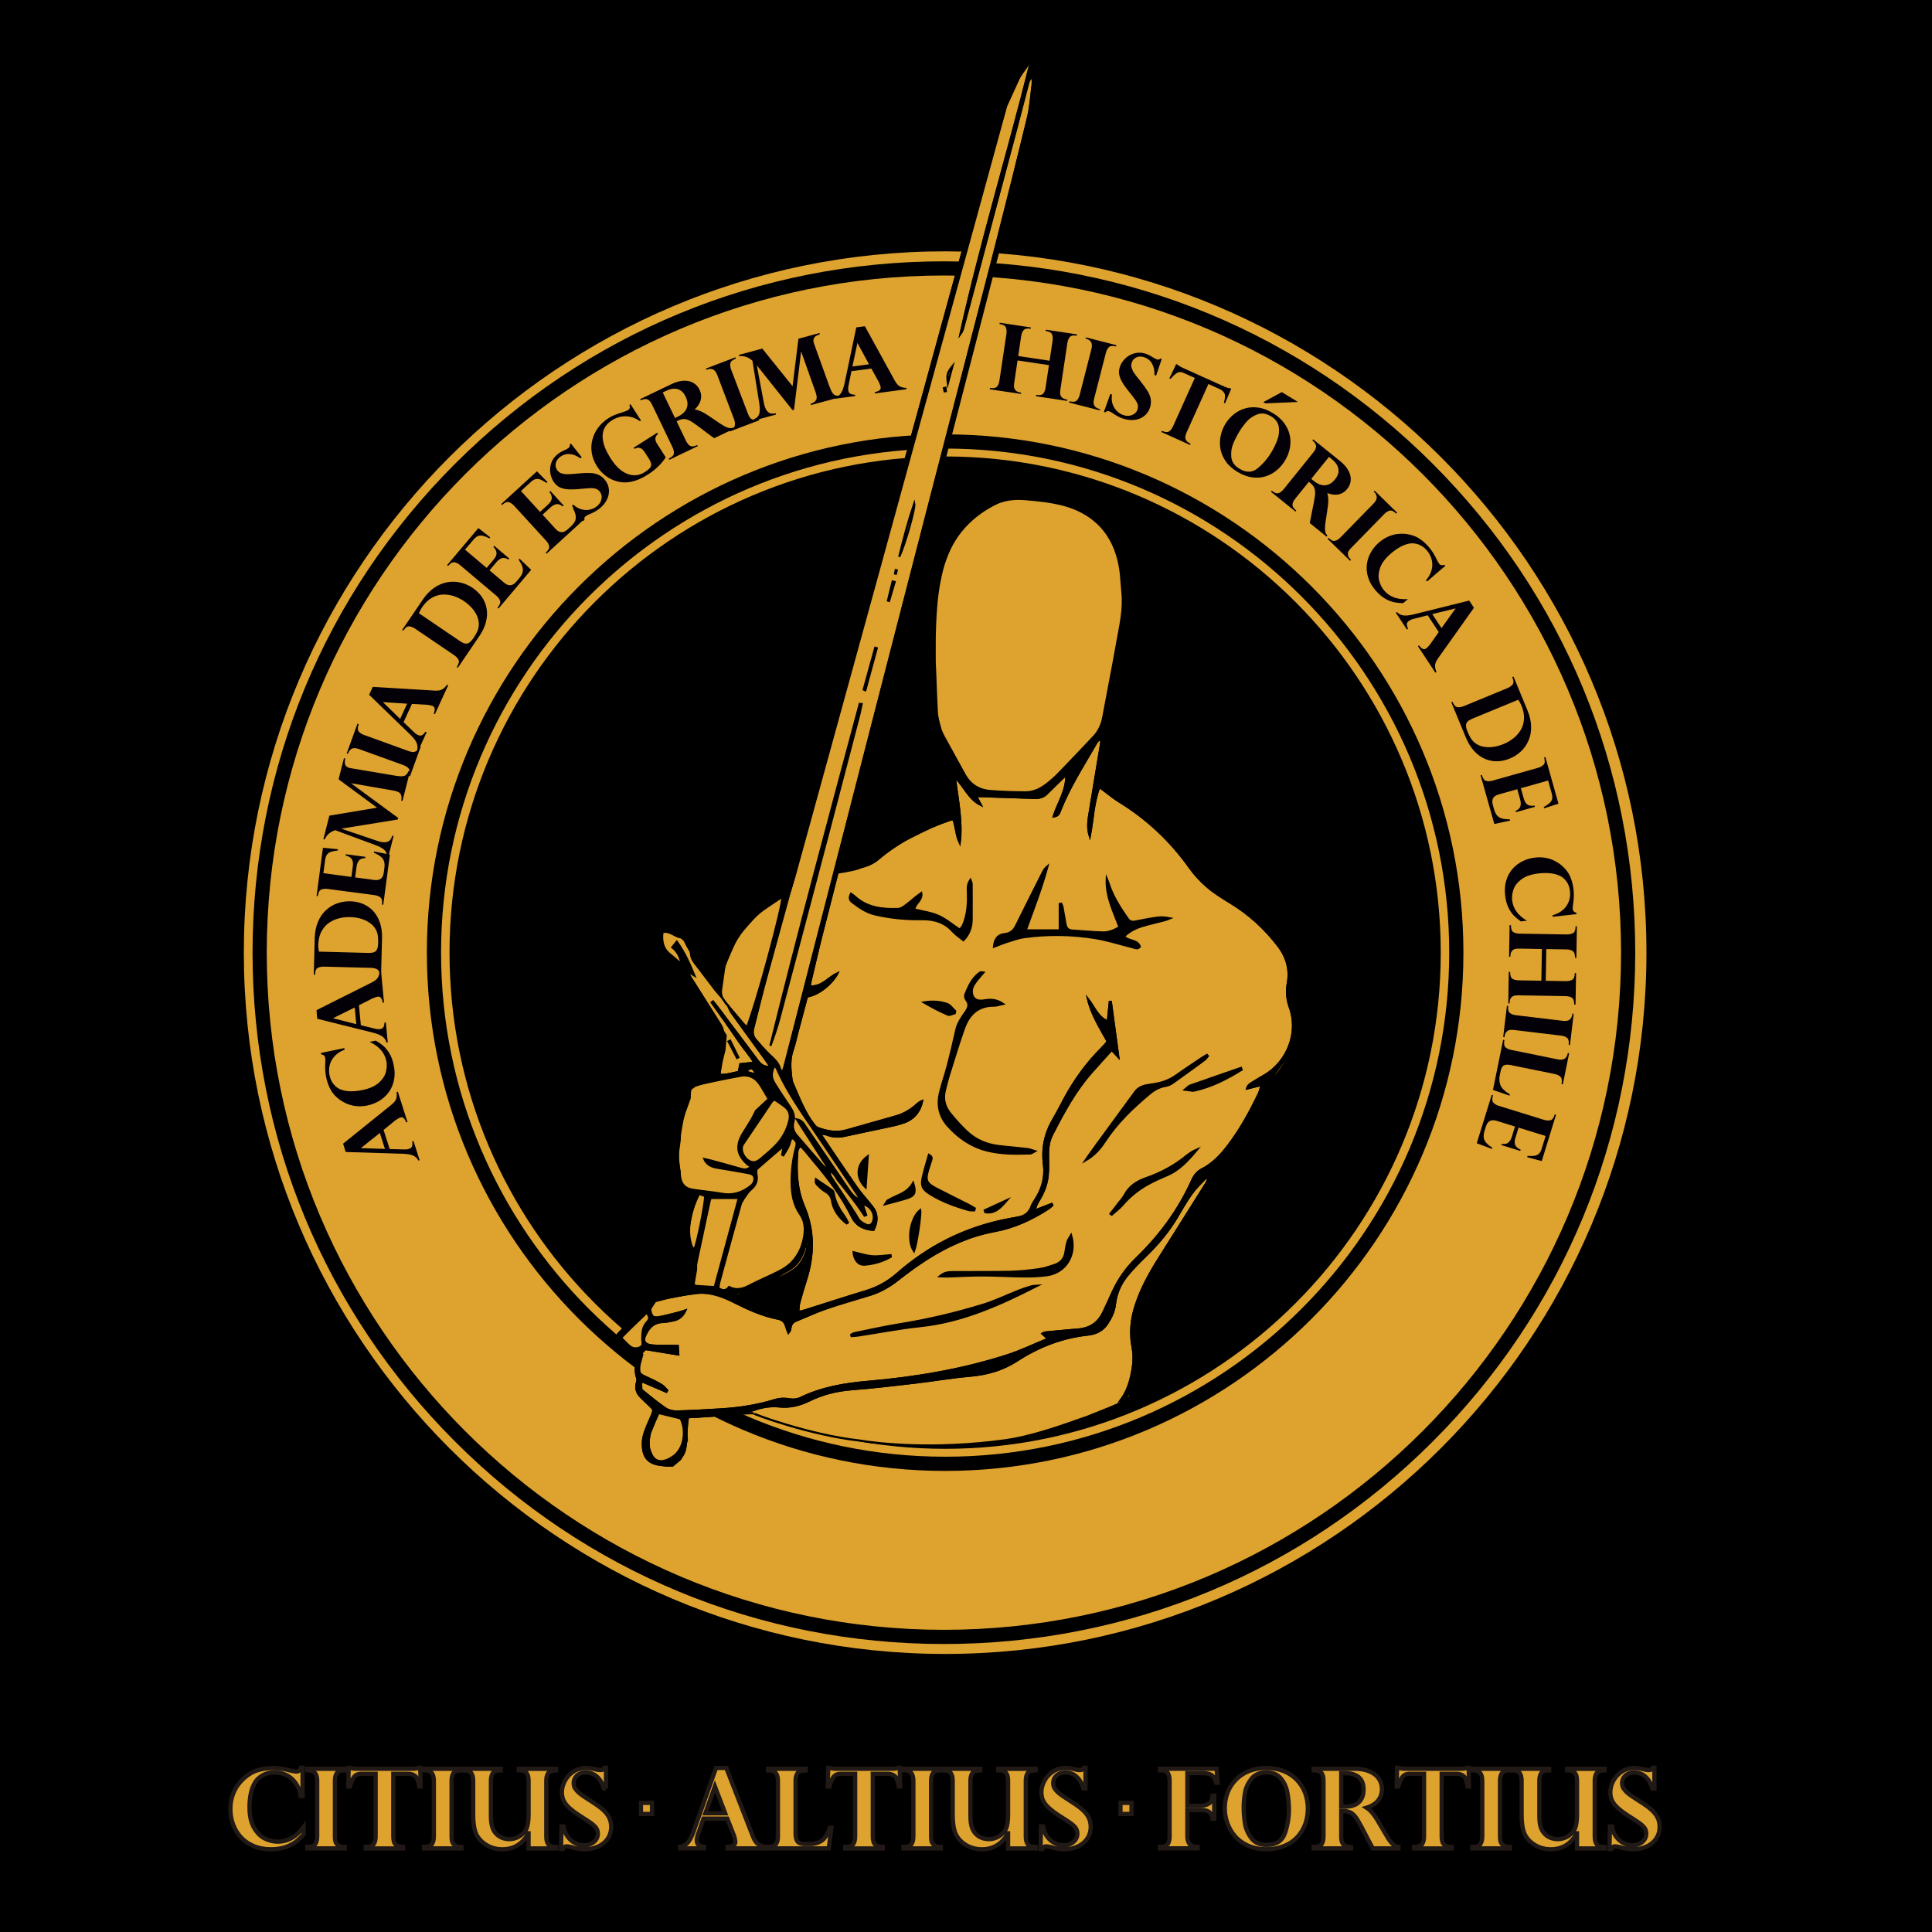 <svg version="1.1" xmlns="http://www.w3.org/2000/svg" xmlns:xlink="http://www.w3.org/1999/xlink" x="0px" y="0px"
    viewBox="0 0 680.31 680.31" style="enable-background:new 0 0 680.31 680.31;" xml:space="preserve" width="300"
    height="300">
    <style type="text/css">
        .st0 {
            stroke: #000000;
            stroke-miterlimit: 10;
        }

        .st1 {
            fill: #DEA22F;
        }

        .st2 {
            fill: #040007;
        }

        .st3 {
            fill: #DEA22F;
            stroke: #211915;
            stroke-width: 1.5;
            stroke-miterlimit: 10;
        }

        .st4 {
            fill: #DEA22F;
            stroke: #000000;
            stroke-width: 0.75;
            stroke-miterlimit: 10;
        }

        .st5 {
            stroke: #000000;
            stroke-width: 0.75;
            stroke-miterlimit: 10;
        }

        .st6 {
            fill: #211915;
            stroke: #000000;
            stroke-width: 0.75;
            stroke-miterlimit: 10;
        }

        .st7 {
            fill: none;
            stroke: #000000;
            stroke-width: 0.75;
            stroke-miterlimit: 10;
        }
    </style>
    <g id="Capa_2">
        <rect class="st0" width="680.31" height="680.31" />
    </g>
    <g id="Capa_1">
        <g>
            <g>
                <g>
                    <path class="st1" d="M332.81,86C195.05,86,83.36,197.69,83.36,335.45S195.05,584.9,332.81,584.9s249.45-111.68,249.45-249.45
                                        S470.58,86,332.81,86z M332.81,507.67c-95,0-172.02-77.11-172.02-172.22s77.02-172.22,172.02-172.22s172.02,77.11,172.02,172.22
                                        S427.82,507.67,332.81,507.67z" />
                    <path d="M332.81,587.4c-67.3,0-130.57-26.21-178.15-73.79c-47.59-47.59-73.79-110.86-73.79-178.16s26.21-130.57,73.79-178.15
                                        S265.52,83.5,332.81,83.5c67.3,0,130.57,26.21,178.15,73.79s73.79,110.86,73.79,178.15s-26.21,130.57-73.79,178.16
                                        S400.11,587.4,332.81,587.4z M332.81,88.5c-136.17,0-246.95,110.78-246.95,246.95S196.65,582.4,332.81,582.4
                                        c136.17,0,246.95-110.78,246.95-246.95S468.98,88.5,332.81,88.5z M332.81,510.17c-96.23,0-174.52-78.38-174.52-174.72
                                        s78.29-174.72,174.52-174.72c96.23,0,174.52,78.38,174.52,174.72S429.04,510.17,332.81,510.17z M332.81,165.73
                                        c-93.47,0-169.52,76.14-169.52,169.72s76.05,169.72,169.52,169.72c93.47,0,169.52-76.14,169.52-169.72
                                        S426.29,165.73,332.81,165.73z" />
                </g>
                <g>
                    <path
                        d="M332.37,578.9c-65.03,0-126.16-25.32-172.14-71.3c-45.98-45.98-71.3-107.12-71.3-172.14s25.32-126.16,71.3-172.14
                                        s107.12-71.3,172.14-71.3s126.16,25.32,172.14,71.3c45.98,45.98,71.3,107.12,71.3,172.14s-25.32,126.16-71.3,172.14
                                        S397.4,578.9,332.37,578.9z M332.37,97.01c-131.48,0-238.44,106.97-238.44,238.44c0,131.48,106.97,238.45,238.44,238.45
                                        c131.48,0,238.45-106.97,238.45-238.45C570.82,203.97,463.85,97.01,332.37,97.01z" />
                </g>
                <g>
                    <path d="M332.81,517.95c-100.63,0-182.5-81.87-182.5-182.5s81.87-182.5,182.5-182.5c100.63,0,182.5,81.87,182.5,182.5
                                        S433.44,517.95,332.81,517.95z M332.81,157.95c-97.87,0-177.5,79.63-177.5,177.5s79.63,177.5,177.5,177.5
                                        c97.87,0,177.5-79.63,177.5-177.5S430.69,157.95,332.81,157.95z" />
                </g>
                <g>
                    <path class="st2" d="M120.81,402.72l17.12-13.79c0.87-0.73,1.41-1.43,1.6-2.09c0.2-0.67,0.23-1.43,0.11-2.28l0.45-0.14
                                        l3.4,10.68l-0.44,0.14c-0.55-1.43-1.24-2.01-2.08-1.75c-0.13,0.04-0.31,0.12-0.54,0.25c-0.22,0.12-0.46,0.26-0.71,0.43
                                        c-0.25,0.16-0.4,0.26-0.45,0.3l-4.2,3.41l2.14,6.73l5.12,0.14c0.62,0.03,1.15-0.03,1.6-0.17c0.69-0.22,1.1-0.57,1.21-1.06
                                        s0.12-1.02,0.02-1.61l0.44-0.14l2.16,6.76l-0.45,0.14c-0.29-0.68-0.83-1.23-1.62-1.66s-2.05-0.67-3.81-0.74l-20.16-0.62
                                        L120.81,402.72z M135.55,404.56l-1.79-5.61l-6.68,5.33L135.55,404.56z" />
                    <path class="st2"
                        d="M121.25,369.07l0.11,0.55c-1.09,0.4-2.02,0.93-2.79,1.59c-0.77,0.66-1.37,1.38-1.81,2.18
                                        c-0.43,0.79-0.71,1.64-0.82,2.55c-0.12,0.9-0.08,1.83,0.12,2.77c0.26,1.26,0.76,2.31,1.5,3.16c0.73,0.85,1.55,1.45,2.46,1.79
                                        c1.14,0.41,2.34,0.61,3.62,0.61c1.28,0,2.61-0.15,3.99-0.44c2.52-0.52,4.45-1.38,5.77-2.58c1.33-1.2,2.16-2.47,2.5-3.84
                                        c0.33-1.37,0.38-2.65,0.13-3.85c-0.61-2.91-2.56-5.14-5.86-6.69l2.12-0.44c0.96,0.53,1.85,1.14,2.64,1.81
                                        c0.8,0.68,1.53,1.57,2.2,2.69c0.67,1.12,1.17,2.48,1.51,4.1c0.4,1.91,0.43,3.67,0.09,5.3c-0.33,1.63-0.95,3.05-1.83,4.26
                                        c-0.89,1.21-1.98,2.22-3.28,3.01c-1.3,0.79-2.7,1.35-4.19,1.66c-1.28,0.27-2.51,0.35-3.68,0.26c-1.17-0.1-2.24-0.33-3.21-0.71
                                        c-0.97-0.38-1.9-0.87-2.8-1.48c-1.47-1.06-2.57-2.25-3.3-3.58c-0.73-1.32-1.26-2.8-1.6-4.44c-0.34-1.61-0.43-3.43-0.29-5.45
                                        c0.02-0.7,0-1.21-0.07-1.53c-0.12-0.58-0.59-0.94-1.41-1.09l-0.1-0.46L121.25,369.07z" />
                    <path class="st2"
                        d="M111.45,355.71l19.65-9.86c1.01-0.53,1.68-1.09,2.01-1.71s0.53-1.35,0.59-2.2l0.46-0.04l1.06,11.15
                                        l-0.46,0.04c-0.23-1.52-0.79-2.23-1.66-2.15c-0.14,0.01-0.33,0.06-0.58,0.13c-0.25,0.07-0.51,0.16-0.78,0.27
                                        c-0.28,0.11-0.44,0.17-0.51,0.2l-4.83,2.44l0.67,7.03l4.98,1.22c0.6,0.16,1.13,0.22,1.6,0.17c0.73-0.07,1.19-0.33,1.4-0.78
                                        c0.21-0.45,0.33-0.97,0.36-1.57l0.46-0.04l0.67,7.06l-0.46,0.04c-0.15-0.73-0.55-1.38-1.23-1.96c-0.68-0.58-1.86-1.09-3.57-1.53
                                        l-19.57-4.88L111.45,355.71z M125.46,360.63l-0.56-5.87l-7.65,3.79L125.46,360.63z" />
                    <path class="st2" d="M110.48,343.23l0.34-12.92c0.06-2.11,0.43-3.99,1.12-5.65c0.69-1.66,1.63-3.03,2.8-4.13
                                        c1.18-1.09,2.5-1.9,3.98-2.43c1.48-0.53,3.03-0.77,4.66-0.73c1.59,0.04,3.06,0.35,4.42,0.91c1.36,0.57,2.56,1.4,3.59,2.49
                                        c1.03,1.1,1.83,2.46,2.38,4.08c0.55,1.62,0.8,3.44,0.75,5.45l-0.35,13.54l-0.47-0.01c0.03-1.24-0.22-2.05-0.77-2.42
                                        s-1.28-0.57-2.21-0.6l-16.57-0.43c-0.88-0.02-1.63,0.12-2.24,0.42c-0.61,0.31-0.94,1.06-0.97,2.25l0,0.18L110.48,343.23z
                                        M112.29,335.09l17.35,0.46c0.84,0.02,1.5-0.05,2-0.23c0.5-0.17,0.87-0.52,1.11-1.02c0.24-0.51,0.38-1.28,0.41-2.32
                                        c0.02-0.93-0.02-1.77-0.12-2.51s-0.33-1.44-0.68-2.11c-0.53-0.98-1.28-1.79-2.24-2.44c-0.96-0.65-2.02-1.14-3.18-1.46
                                        c-1.16-0.32-2.36-0.5-3.61-0.53c-1.29-0.03-2.57,0.1-3.86,0.41c-1.29,0.31-2.48,0.84-3.58,1.58c-1.1,0.75-2,1.77-2.7,3.08
                                        c-0.7,1.3-1.07,2.9-1.12,4.8C112.06,333.48,112.13,334.24,112.29,335.09z" />
                    <path class="st2"
                        d="M113.72,298.52l5.29,0.51l-0.06,0.46c-0.91,0.09-1.67,0.24-2.28,0.42s-1.1,0.49-1.46,0.93
                                        s-0.6,1.07-0.71,1.9l-0.63,4.73l9.87,1.31l0.5-3.77c0.15-1.12,0.01-1.98-0.42-2.56c-0.43-0.58-1.13-0.98-2.1-1.19l0.06-0.46
                                        l6.89,0.91l-0.06,0.46c-1.06,0.02-1.81,0.32-2.24,0.89c-0.43,0.57-0.71,1.28-0.82,2.13l-0.5,3.77l6.76,0.9
                                        c1.96,0.26,3.07-0.62,3.33-2.63l0.19-1.43c0.13-0.97,0.11-1.77-0.07-2.41c-0.18-0.64-0.55-1.21-1.12-1.69s-1.4-0.96-2.5-1.42
                                        l0.06-0.46l5.6,1.1l-2.34,17.67l-0.46-0.06c0.16-1.23-0.01-2.06-0.52-2.5c-0.51-0.43-1.22-0.71-2.12-0.83l-16.46-2.18
                                        c-0.86-0.11-1.61-0.05-2.25,0.2c-0.64,0.25-1.04,0.97-1.2,2.16l-0.02,0.16l-0.46-0.06L113.72,298.52z" />
                    <path class="st2" d="M121.11,266.98l0.45,0.11c-0.11,0.61-0.16,1.13-0.15,1.54c0.01,0.42,0.18,0.8,0.5,1.16
                                        c0.32,0.36,0.88,0.6,1.67,0.72l15.74,2.65c1.1,0.18,1.94,0.23,2.51,0.15c0.57-0.08,0.98-0.26,1.24-0.53
                                        c0.26-0.27,0.55-0.73,0.88-1.38l0.45,0.11l-2.67,10.52l-0.45-0.11c0.2-0.89,0.14-1.64-0.18-2.25c-0.32-0.62-1.15-1.04-2.5-1.27
                                        l-14.91-2.59l-0.01,0.06l16.54,12.16l-0.14,0.54l-19.78,3.2l-0.02,0.06l12.55,4.26c1.23,0.42,2.22,0.58,2.96,0.47
                                        c0.74-0.11,1.27-0.37,1.59-0.78c0.32-0.41,0.58-0.92,0.77-1.52l0.45,0.11l-1.97,7.78l-0.45-0.11c0.19-1-0.02-1.85-0.62-2.53
                                        c-0.6-0.69-1.72-1.33-3.38-1.94l-14.14-5.23c-1.79,0.57-3.03,1.66-3.71,3.27l-0.45-0.12l2.1-8.28l16.79-2.8l-13.55-9.98
                                        L121.11,266.98z" />
                    <path class="st2" d="M122.5,265.45l-0.41-0.15l3.78-10.45l0.44,0.16c-0.42,1.16-0.42,2-0.02,2.53c0.41,0.53,1.04,0.95,1.91,1.26
                                        l15.64,5.66c0.5,0.18,0.96,0.29,1.38,0.35c0.43,0.05,0.87-0.06,1.33-0.33s0.83-0.81,1.12-1.6l0.04-0.12l0.44,0.16l-3.78,10.45
                                        l-0.44-0.16c0.42-1.15,0.42-1.99,0.02-2.52c-0.4-0.53-1.03-0.96-1.9-1.27l-15.64-5.66c-1.03-0.37-1.85-0.42-2.47-0.14
                                        C123.32,263.9,122.84,264.51,122.5,265.45z" />
                    <path class="st2"
                        d="M131.25,241.86l21.94,1.33c1.13,0.05,2-0.11,2.6-0.47c0.6-0.36,1.13-0.9,1.61-1.61l0.42,0.19l-4.67,10.18
                                        l-0.42-0.19c0.56-1.43,0.44-2.32-0.36-2.69c-0.13-0.06-0.31-0.12-0.56-0.18c-0.25-0.06-0.52-0.11-0.81-0.16
                                        c-0.29-0.04-0.47-0.07-0.54-0.08l-5.4-0.31l-2.95,6.42l3.7,3.55c0.44,0.44,0.87,0.75,1.3,0.95c0.66,0.3,1.2,0.31,1.61,0.03
                                        c0.41-0.28,0.77-0.68,1.1-1.17l0.42,0.2l-2.96,6.45l-0.42-0.19c0.24-0.7,0.21-1.47-0.08-2.32c-0.29-0.84-1.06-1.88-2.32-3.11
                                        l-14.48-14.03L131.25,241.86z M140.9,253.14l2.46-5.35l-8.53-0.56L140.9,253.14z" />
                    <path class="st2" d="M141.61,221.83l7.26-10.69c1.18-1.74,2.52-3.13,3.99-4.15c1.48-1.02,3.01-1.67,4.59-1.96
                                        c1.58-0.29,3.14-0.25,4.67,0.1c1.53,0.35,2.97,0.99,4.32,1.9c1.31,0.89,2.39,1.94,3.23,3.15c0.84,1.21,1.4,2.55,1.67,4.04
                                        c0.28,1.48,0.21,3.05-0.2,4.72c-0.41,1.66-1.18,3.33-2.31,4.99l-7.61,11.21l-0.39-0.26c0.7-1.03,0.92-1.84,0.66-2.45
                                        s-0.77-1.17-1.54-1.7l-13.71-9.31c-0.73-0.49-1.43-0.78-2.11-0.85c-0.68-0.07-1.36,0.38-2.03,1.38l-0.1,0.15L141.61,221.83z
                                        M147.52,215.95l14.36,9.75c0.69,0.47,1.29,0.77,1.81,0.89c0.51,0.12,1.01,0.04,1.49-0.26c0.48-0.3,1.01-0.87,1.59-1.73
                                        c0.52-0.77,0.94-1.5,1.25-2.18c0.31-0.68,0.5-1.39,0.57-2.14c0.08-1.11-0.11-2.2-0.56-3.27c-0.46-1.07-1.09-2.05-1.89-2.94
                                        c-0.8-0.9-1.72-1.69-2.75-2.39c-1.07-0.72-2.22-1.3-3.47-1.73s-2.54-0.63-3.87-0.6c-1.33,0.03-2.64,0.41-3.94,1.13
                                        c-1.29,0.72-2.47,1.86-3.54,3.43C148.2,214.47,147.85,215.15,147.52,215.95z" />
                    <path class="st2" d="M168.45,185.94l4.18,3.28l-0.3,0.36c-0.82-0.41-1.53-0.7-2.14-0.88c-0.61-0.17-1.19-0.17-1.74,0
                                        c-0.54,0.17-1.08,0.57-1.62,1.21l-3.08,3.64l7.61,6.42l2.46-2.91c0.73-0.87,1.07-1.66,1.02-2.38c-0.05-0.72-0.42-1.43-1.12-2.13
                                        l0.3-0.36l5.31,4.48l-0.3,0.36c-0.91-0.55-1.7-0.71-2.37-0.46c-0.67,0.25-1.28,0.7-1.83,1.35l-2.45,2.91l5.21,4.4
                                        c1.51,1.27,2.92,1.13,4.23-0.42l0.93-1.1c0.63-0.74,1.04-1.43,1.24-2.07c0.2-0.64,0.19-1.31-0.03-2.02
                                        c-0.22-0.71-0.67-1.56-1.34-2.55l0.3-0.36l4.12,3.94l-11.49,13.62l-0.36-0.3c0.8-0.95,1.1-1.74,0.91-2.38
                                        c-0.19-0.64-0.64-1.26-1.34-1.84l-12.69-10.71c-0.66-0.56-1.33-0.91-2-1.04c-0.67-0.13-1.4,0.26-2.17,1.17l-0.1,0.12l-0.36-0.3
                                        L168.45,185.94z" />
                    <path class="st2" d="M189.07,165.96l3.73,3.79l-0.34,0.31c-0.76-0.51-1.43-0.89-2.01-1.14c-0.58-0.25-1.16-0.33-1.72-0.23
                                        s-1.15,0.43-1.77,0.99l-3.52,3.22l6.72,7.35l2.81-2.57c0.84-0.77,1.28-1.51,1.32-2.23s-0.24-1.48-0.84-2.26l0.34-0.31l4.69,5.13
                                        l-0.34,0.31c-0.83-0.67-1.59-0.92-2.29-0.76c-0.7,0.16-1.36,0.52-1.99,1.1l-2.81,2.57l4.6,5.03c1.33,1.46,2.75,1.5,4.25,0.13
                                        l1.07-0.98c0.72-0.66,1.22-1.29,1.5-1.89s0.36-1.28,0.23-2.01c-0.13-0.73-0.46-1.63-1-2.7l0.34-0.31l3.58,4.44l-13.15,12.03
                                        l-0.31-0.34c0.91-0.84,1.32-1.59,1.21-2.25c-0.11-0.66-0.47-1.33-1.09-2l-11.21-12.25c-0.59-0.64-1.2-1.07-1.85-1.29
                                        c-0.65-0.22-1.42,0.08-2.3,0.88l-0.12,0.11l-0.32-0.34L189.07,165.96z" />
                    <path class="st2" d="M204.85,161.01l-0.49,0.38c-1.25-0.9-2.5-1.41-3.76-1.5c-1.26-0.1-2.41,0.26-3.46,1.08
                                        c-0.51,0.4-0.91,0.87-1.17,1.41c-0.26,0.54-0.37,1.1-0.32,1.68c0.05,0.58,0.27,1.12,0.66,1.62c0.23,0.29,0.49,0.53,0.81,0.74
                                        c0.31,0.2,0.82,0.36,1.5,0.48s1.6,0.12,2.75,0.02c1.27-0.13,2.05-0.2,2.35-0.2c1.58-0.16,2.94-0.22,4.06-0.17
                                        c1.12,0.05,2.12,0.27,3,0.66c0.88,0.39,1.64,1.01,2.3,1.86c0.61,0.78,1.01,1.6,1.21,2.48c0.2,0.87,0.2,1.76,0.02,2.66
                                        s-0.56,1.78-1.12,2.63c-0.56,0.85-1.29,1.63-2.19,2.33c-0.92,0.72-2.12,1.38-3.6,1.97c-0.16,0.07-0.36,0.17-0.6,0.29
                                        c-0.24,0.12-0.44,0.24-0.6,0.37c-0.4,0.31-0.52,0.74-0.38,1.29l-0.44,0.35l-4-5.37l0.49-0.38c0.94,0.87,1.93,1.44,2.98,1.69
                                        c1.05,0.26,2.02,0.28,2.92,0.06c0.9-0.22,1.67-0.58,2.31-1.08c0.94-0.73,1.51-1.6,1.71-2.6c0.2-1,0.01-1.88-0.58-2.63
                                        c-0.4-0.51-0.87-0.85-1.42-1.02c-0.55-0.18-1.23-0.25-2.03-0.21c-0.8,0.03-2.27,0.15-4.41,0.35c-1.13,0.1-2.14,0.12-3.03,0.08
                                        c-0.88-0.04-1.64-0.16-2.26-0.35c-0.62-0.19-1.16-0.44-1.61-0.77c-0.45-0.32-0.86-0.72-1.23-1.2c-0.71-0.91-1.18-2-1.41-3.25
                                        c-0.22-1.25-0.12-2.5,0.3-3.73c0.42-1.23,1.19-2.28,2.29-3.14c0.51-0.4,1.05-0.74,1.6-1c0.14-0.08,0.34-0.18,0.59-0.29
                                        c0.25-0.11,0.47-0.2,0.64-0.28c0.42-0.22,0.73-0.41,0.91-0.55c0.29-0.22,0.45-0.43,0.49-0.61c0.04-0.18,0.04-0.4,0.01-0.66
                                        l0.39-0.31L204.85,161.01z" />
                    <path class="st2"
                        d="M225.71,148.06l-0.39,0.25c-1.4-1.05-2.99-1.62-4.77-1.71c-1.77-0.08-3.48,0.39-5.11,1.43
                                        c-1.26,0.8-2.14,1.75-2.64,2.82c-0.49,1.08-0.69,2.21-0.58,3.41c0.11,1.2,0.41,2.38,0.89,3.54c0.49,1.17,1.1,2.33,1.84,3.5
                                        c1.84,2.9,3.83,4.75,5.97,5.57s4.18,0.61,6.13-0.63c1.4-0.89,2.14-1.66,2.23-2.3c0.09-0.64-0.13-1.37-0.65-2.18l-1.47-2.31
                                        c-0.29-0.46-0.59-0.85-0.89-1.15s-0.69-0.51-1.18-0.61c-0.49-0.1-1.05,0.03-1.69,0.38l-0.27-0.42l8.32-5.29l0.27,0.42
                                        c-1.11,0.94-1.25,2.07-0.4,3.4l3.1,4.87c-1.51,2.33-3.61,4.36-6.3,6.07c-1.08,0.69-2.11,1.24-3.09,1.65
                                        c-0.98,0.41-1.89,0.7-2.75,0.87c-0.86,0.17-1.62,0.25-2.29,0.24c-0.67-0.01-1.33-0.08-2-0.21c-0.91-0.18-1.82-0.48-2.72-0.9
                                        c-0.9-0.42-1.78-1.01-2.67-1.77c-0.88-0.76-1.68-1.69-2.39-2.82c-0.96-1.51-1.57-3.06-1.83-4.65c-0.26-1.59-0.19-3.16,0.21-4.7
                                        c0.4-1.54,1.08-2.96,2.04-4.25s2.15-2.38,3.56-3.28c0.79-0.5,1.51-0.89,2.16-1.15c0.65-0.26,1.77-0.64,3.36-1.15
                                        c0.53-0.13,1.04-0.36,1.55-0.68c0.53-0.34,0.66-0.92,0.38-1.73l0.39-0.25L225.71,148.06z" />
                    <path class="st2" d="M238.94,148.03l-0.68,0.33l3.28,6.83c0.39,0.81,0.8,1.36,1.24,1.65c0.43,0.29,0.85,0.4,1.25,0.34
                                        c0.4-0.06,0.9-0.21,1.48-0.47l0.19,0.39l-10.01,4.81l-0.2-0.42c1.12-0.54,1.72-1.13,1.79-1.79c0.08-0.66-0.08-1.4-0.48-2.23
                                        l-7.19-14.97c-0.49-1.02-1.05-1.65-1.66-1.87c-0.62-0.22-1.39-0.11-2.32,0.33l-0.2-0.42l11.06-5.31
                                        c1.46-0.7,2.84-1.09,4.16-1.16c1.32-0.07,2.47,0.17,3.44,0.72c0.98,0.55,1.73,1.37,2.24,2.44c0.42,0.87,0.61,1.73,0.56,2.58
                                        c-0.04,0.85-0.27,1.65-0.68,2.38c-0.41,0.73-0.95,1.4-1.6,2c1.3,0.15,2.79,0.8,4.5,1.95l4.63,3.11
                                        c0.79,0.54,1.47,0.92,2.03,1.16c0.56,0.23,1.02,0.35,1.36,0.35c0.34,0,0.69-0.06,1.04-0.17l0.2,0.42l-6.88,3.3
                                        c-1.25-0.89-2.22-1.6-2.92-2.15c-2.21-1.69-3.79-2.84-4.72-3.46c-0.94-0.62-1.78-0.99-2.52-1.11
                                        C240.6,147.48,239.8,147.62,238.94,148.03z M234.53,137.64l-1.16,0.56l4.31,8.98l0.97-0.47c1.66-0.8,2.72-1.8,3.17-3
                                        c0.46-1.2,0.32-2.55-0.4-4.05c-0.45-0.93-1-1.63-1.67-2.1c-0.67-0.47-1.45-0.7-2.33-0.69
                                        C236.55,136.88,235.59,137.13,234.53,137.64z" />
                    <path class="st2" d="M248.72,130.19l-0.16-0.41l10.38-3.95l0.17,0.44c-1.15,0.44-1.79,0.98-1.93,1.64s-0.04,1.41,0.29,2.27
                                        l5.92,15.55c0.19,0.49,0.4,0.92,0.64,1.27c0.24,0.36,0.61,0.62,1.12,0.79c0.51,0.17,1.15,0.1,1.94-0.2l0.12-0.05l0.17,0.44
                                        l-10.38,3.95l-0.17-0.44c1.14-0.43,1.78-0.98,1.92-1.63c0.14-0.65,0.05-1.41-0.28-2.27l-5.91-15.55
                                        c-0.39-1.02-0.89-1.68-1.51-1.96C250.42,129.8,249.65,129.84,248.72,130.19z" />
                    <path class="st2"
                        d="M288.58,117.26l0.12,0.45c-0.59,0.2-1.06,0.41-1.42,0.63c-0.36,0.21-0.61,0.55-0.77,1.01
                                        s-0.09,1.06,0.19,1.81l5.41,15.02c0.38,1.05,0.75,1.8,1.1,2.26c0.35,0.46,0.71,0.73,1.07,0.82c0.36,0.09,0.91,0.12,1.63,0.09
                                        l0.12,0.45l-10.47,2.84l-0.12-0.45c0.87-0.26,1.5-0.68,1.88-1.26s0.34-1.51-0.12-2.8l-5.06-14.26l-0.06,0.02l-2.48,20.37
                                        l-0.54,0.15l-12.49-15.67l-0.06,0.02l2.45,13.02c0.24,1.28,0.58,2.22,1.04,2.81c0.46,0.59,0.95,0.93,1.46,1
                                        c0.51,0.08,1.08,0.05,1.7-0.07l0.12,0.45l-7.75,2.1l-0.12-0.45c0.96-0.33,1.6-0.92,1.9-1.78c0.31-0.86,0.32-2.16,0.04-3.89
                                        l-2.38-14.89c-1.38-1.28-2.93-1.83-4.67-1.64l-0.12-0.45l8.24-2.23l10.67,13.26l2.05-16.71L288.58,117.26z" />
                    <path class="st2" d="M304.55,114.87l10.59,19.27c0.56,0.99,1.16,1.63,1.78,1.95s1.37,0.48,2.22,0.51l0.06,0.46l-11.11,1.48
                                        l-0.06-0.46c1.5-0.29,2.2-0.87,2.08-1.74c-0.02-0.14-0.07-0.33-0.15-0.57c-0.08-0.24-0.18-0.5-0.3-0.77
                                        c-0.12-0.27-0.19-0.44-0.22-0.5l-2.62-4.73l-7,0.93l-1.03,5.02c-0.14,0.6-0.17,1.14-0.11,1.61c0.1,0.72,0.37,1.18,0.83,1.37
                                        s0.98,0.29,1.58,0.3l0.06,0.46l-7.03,0.94l-0.06-0.46c0.72-0.17,1.36-0.61,1.92-1.3c0.56-0.7,1.02-1.9,1.4-3.62l4.14-19.74
                                        L304.55,114.87z M300.16,129.05l5.84-0.78l-4.08-7.51L300.16,129.05z" />
                    <path class="st2" d="M358.54,125.37l11.05,1.65l1.04-6.97c0.13-0.85,0.08-1.6-0.15-2.24c-0.23-0.65-0.93-1.06-2.12-1.24
                                        l-0.16-0.02l0.07-0.46l10.99,1.65l-0.07,0.46c-1.23-0.18-2.06-0.02-2.49,0.49c-0.43,0.51-0.72,1.23-0.86,2.15l-2.46,16.42
                                        c-0.08,0.51-0.1,0.98-0.06,1.41c0.03,0.43,0.22,0.85,0.58,1.24c0.35,0.39,0.94,0.65,1.77,0.78l0.16,0.02l-0.07,0.46l-10.99-1.65
                                        l0.07-0.46c1.24,0.19,2.07,0.03,2.5-0.47s0.71-1.21,0.84-2.12l1.18-7.89l-11.05-1.66l-1.18,7.89c-0.08,0.52-0.1,1-0.07,1.43
                                        c0.03,0.43,0.23,0.84,0.58,1.23c0.35,0.39,0.94,0.65,1.77,0.77l0.16,0.02l-0.07,0.46l-10.99-1.65l0.07-0.46
                                        c1.23,0.18,2.06,0.03,2.49-0.47c0.43-0.5,0.72-1.2,0.85-2.12l2.46-16.42c0.13-0.86,0.08-1.61-0.16-2.25
                                        c-0.24-0.64-0.94-1.05-2.11-1.23l-0.16-0.02l0.07-0.46L363,115.3l-0.07,0.46c-1.21-0.18-2.03-0.02-2.47,0.48
                                        c-0.44,0.5-0.74,1.22-0.88,2.15L358.54,125.37z" />
                    <path class="st2" d="M382.26,119.21l0.11-0.42l10.76,2.76l-0.12,0.45c-1.19-0.31-2.03-0.23-2.52,0.23
                                        c-0.49,0.46-0.85,1.13-1.08,2.03l-4.13,16.11c-0.13,0.51-0.2,0.98-0.21,1.41c-0.01,0.43,0.14,0.86,0.46,1.29s0.88,0.75,1.7,0.96
                                        l0.12,0.03l-0.12,0.45l-10.76-2.76l0.12-0.45c1.18,0.3,2.02,0.23,2.51-0.22c0.49-0.45,0.85-1.12,1.08-2.01l4.13-16.11
                                        c0.27-1.06,0.24-1.89-0.1-2.48C383.88,119.88,383.22,119.46,382.26,119.21z" />
                    <path class="st2" d="M407.1,132.25l-0.59-0.2c0.07-1.54-0.21-2.86-0.82-3.97c-0.61-1.11-1.55-1.87-2.8-2.29
                                        c-0.62-0.21-1.23-0.27-1.82-0.2s-1.12,0.3-1.58,0.66c-0.46,0.36-0.78,0.84-0.98,1.44c-0.12,0.35-0.17,0.71-0.17,1.08
                                        c0,0.38,0.15,0.88,0.43,1.52s0.78,1.41,1.5,2.3c0.81,0.99,1.3,1.6,1.46,1.85c1.01,1.23,1.8,2.33,2.38,3.3
                                        c0.58,0.96,0.95,1.92,1.1,2.87s0.06,1.93-0.28,2.94c-0.31,0.94-0.78,1.73-1.4,2.37c-0.62,0.65-1.35,1.14-2.21,1.48
                                        c-0.85,0.34-1.79,0.51-2.81,0.51c-1.02,0-2.07-0.18-3.15-0.54c-1.11-0.37-2.31-1.01-3.62-1.92c-0.15-0.09-0.34-0.21-0.57-0.34
                                        c-0.23-0.13-0.44-0.23-0.64-0.3c-0.48-0.16-0.91-0.03-1.29,0.4l-0.53-0.18l2.27-6.3l0.59,0.2c-0.21,1.26-0.13,2.4,0.23,3.42
                                        c0.37,1.02,0.89,1.84,1.57,2.47c0.68,0.63,1.41,1.08,2.18,1.33c1.13,0.38,2.16,0.38,3.11-0.01c0.95-0.38,1.57-1.03,1.88-1.93
                                        c0.2-0.61,0.23-1.19,0.07-1.75c-0.16-0.56-0.47-1.16-0.94-1.81s-1.38-1.81-2.72-3.49c-0.71-0.89-1.28-1.72-1.73-2.48
                                        c-0.45-0.76-0.77-1.45-0.95-2.08s-0.27-1.21-0.25-1.76c0.02-0.55,0.13-1.11,0.32-1.68c0.37-1.1,1.01-2.09,1.94-2.96
                                        c0.92-0.88,2.01-1.48,3.28-1.81c1.26-0.33,2.56-0.27,3.89,0.18c0.62,0.21,1.19,0.47,1.72,0.78c0.15,0.07,0.33,0.18,0.57,0.33
                                        c0.23,0.15,0.43,0.28,0.59,0.38c0.42,0.23,0.74,0.38,0.96,0.46c0.34,0.12,0.6,0.14,0.78,0.08c0.17-0.07,0.36-0.19,0.55-0.36
                                        l0.47,0.16L407.1,132.25z" />
                    <path class="st2" d="M416.21,129.4l15.06,6.79c0.69,0.31,1.31,0.48,1.85,0.51l0.42,0.19l-2.17,5.13l-0.41-0.19
                                        c0.46-1.58,0.52-2.69,0.19-3.33c-0.33-0.64-0.87-1.12-1.61-1.46l-4.02-1.81l-7.68,17.03c-0.26,0.57-0.41,1.08-0.46,1.53
                                        s0.06,0.89,0.34,1.32c0.28,0.43,0.79,0.81,1.54,1.15l-0.19,0.43l-10.14-4.57l0.19-0.42c1.12,0.51,1.96,0.58,2.52,0.22
                                        c0.56-0.36,1.03-0.96,1.41-1.8l7.68-17.03l-4.03-1.81c-0.68-0.31-1.34-0.34-1.96-0.1c-0.62,0.24-1.46,0.98-2.52,2.23l-0.45-0.2
                                        l2.4-5.02l0.43,0.19C414.98,128.74,415.52,129.09,416.21,129.4z" />
                    <path class="st2"
                        d="M431.46,149.3c0.84-1.37,1.87-2.54,3.11-3.51c1.24-0.97,2.6-1.65,4.09-2.04c1.49-0.39,3.05-0.45,4.67-0.19
                                        c1.62,0.27,3.26,0.9,4.9,1.91c1.66,1.01,2.98,2.18,3.96,3.51c0.98,1.33,1.63,2.75,1.96,4.25c0.33,1.51,0.34,3.03,0.05,4.56
                                        c-0.3,1.54-0.87,3.01-1.73,4.42c-0.85,1.4-1.88,2.58-3.09,3.54c-1.21,0.96-2.54,1.65-3.99,2.07c-1.46,0.42-3.02,0.5-4.68,0.24
                                        c-1.67-0.26-3.34-0.9-5.02-1.93c-1.81-1.1-3.2-2.37-4.17-3.81c-0.97-1.44-1.57-2.93-1.81-4.47s-0.18-3.04,0.15-4.52
                                        C430.19,151.85,430.72,150.51,431.46,149.3z M436.42,151.96c-0.84,1.37-1.56,2.79-2.17,4.25s-0.83,3.03-0.68,4.71
                                        c0.15,1.68,1.09,3.05,2.82,4.1c2.42,1.48,4.57,1.44,6.44-0.1c1.87-1.54,3.43-3.33,4.67-5.36c0.97-1.58,1.73-3.15,2.3-4.7
                                        c0.57-1.55,0.73-3.08,0.49-4.58c-0.25-1.5-1.14-2.72-2.69-3.66c-1.74-1.06-3.37-1.29-4.91-0.69c-1.54,0.6-2.79,1.47-3.77,2.61
                                        S437.11,150.83,436.42,151.96z M451.35,138.07l5.54,3.38l-0.07,0.11l-11.24,0.48l-0.73-0.44L451.35,138.07z" />
                    <path class="st2" d="M461.47,170.13l-0.59-0.47l-4.76,5.9c-0.57,0.7-0.88,1.31-0.96,1.82c-0.07,0.51,0,0.94,0.23,1.28
                                        c0.22,0.34,0.58,0.72,1.06,1.14l-0.27,0.34l-8.65-6.98l0.29-0.36c0.97,0.78,1.76,1.06,2.39,0.85c0.62-0.21,1.23-0.68,1.81-1.4
                                        l10.43-12.92c0.71-0.88,1.04-1.65,0.97-2.3c-0.07-0.65-0.5-1.3-1.3-1.95l0.29-0.36l9.55,7.7c1.26,1.01,2.2,2.1,2.84,3.26
                                        c0.63,1.16,0.91,2.3,0.83,3.42c-0.08,1.12-0.49,2.15-1.24,3.07c-0.61,0.75-1.3,1.29-2.09,1.62c-0.79,0.33-1.6,0.46-2.44,0.41
                                        c-0.84-0.06-1.67-0.25-2.49-0.58c0.42,1.23,0.48,2.87,0.18,4.9l-0.82,5.52c-0.14,0.95-0.2,1.72-0.17,2.33
                                        c0.03,0.61,0.12,1.07,0.27,1.38c0.15,0.31,0.35,0.6,0.6,0.87l-0.29,0.36l-5.93-4.79c0.27-1.51,0.5-2.69,0.69-3.56
                                        c0.57-2.72,0.94-4.64,1.09-5.75c0.16-1.11,0.13-2.03-0.08-2.75C462.69,171.39,462.21,170.73,461.47,170.13z M468.97,161.69
                                        l-1-0.81l-6.25,7.75l0.84,0.67c1.43,1.16,2.79,1.68,4.07,1.58c1.28-0.1,2.44-0.8,3.49-2.1c0.65-0.8,1.04-1.61,1.17-2.41
                                        c0.13-0.81,0.01-1.61-0.38-2.4C470.52,163.18,469.88,162.42,468.97,161.69z" />
                    <path class="st2" d="M483.74,173.09l0.3-0.31l7.95,7.76l-0.33,0.33c-0.88-0.86-1.65-1.21-2.3-1.06
                                        c-0.65,0.15-1.3,0.56-1.94,1.22l-11.63,11.9c-0.37,0.38-0.66,0.75-0.89,1.11c-0.22,0.37-0.31,0.81-0.25,1.34s0.39,1.09,1,1.68
                                        l0.09,0.09l-0.33,0.33l-7.95-7.76l0.33-0.33c0.87,0.85,1.63,1.21,2.28,1.06c0.65-0.14,1.3-0.55,1.94-1.21l11.63-11.9
                                        c0.76-0.78,1.15-1.51,1.15-2.2C484.81,174.47,484.46,173.78,483.74,173.09z" />
                    <path class="st2"
                        d="M502.51,204.75l-0.37-0.43c0.76-0.88,1.32-1.79,1.68-2.74c0.36-0.95,0.54-1.88,0.53-2.78
                                        c0-0.9-0.17-1.78-0.5-2.63c-0.33-0.85-0.81-1.64-1.44-2.37c-0.83-0.98-1.78-1.66-2.83-2.05s-2.06-0.52-3.02-0.39
                                        c-1.19,0.19-2.35,0.59-3.46,1.21c-1.12,0.62-2.21,1.39-3.29,2.31c-1.96,1.67-3.23,3.35-3.82,5.04c-0.59,1.69-0.7,3.21-0.34,4.57
                                        c0.36,1.36,0.94,2.5,1.74,3.44c1.93,2.26,4.72,3.27,8.36,3.04l-1.65,1.41c-1.1,0-2.17-0.11-3.19-0.31
                                        c-1.02-0.21-2.1-0.64-3.23-1.3c-1.13-0.66-2.22-1.61-3.3-2.86c-1.27-1.48-2.14-3.01-2.63-4.6c-0.49-1.59-0.64-3.13-0.44-4.62
                                        c0.19-1.49,0.67-2.9,1.43-4.22c0.76-1.32,1.72-2.48,2.87-3.47c0.99-0.85,2.03-1.52,3.1-2s2.12-0.79,3.16-0.93
                                        c1.03-0.14,2.09-0.15,3.17-0.05c1.8,0.22,3.34,0.74,4.61,1.55c1.28,0.81,2.46,1.85,3.54,3.12c1.07,1.25,2.03,2.8,2.88,4.63
                                        c0.32,0.62,0.59,1.06,0.8,1.3c0.38,0.45,0.97,0.54,1.76,0.27l0.3,0.35L502.51,204.75z" />
                    <path class="st2" d="M519.02,214.02l-12.73,17.92c-0.64,0.94-0.97,1.75-0.97,2.45c-0.01,0.7,0.16,1.44,0.51,2.22l-0.39,0.26
                                        l-6.17-9.35l0.39-0.26c0.92,1.23,1.74,1.6,2.47,1.12c0.12-0.08,0.27-0.2,0.45-0.38c0.18-0.18,0.37-0.38,0.57-0.6
                                        c0.19-0.22,0.31-0.36,0.35-0.42l3.12-4.42l-3.89-5.9l-4.97,1.26c-0.6,0.14-1.1,0.34-1.49,0.6c-0.61,0.4-0.9,0.85-0.88,1.35
                                        c0.03,0.5,0.17,1.01,0.42,1.55l-0.39,0.26l-3.91-5.92l0.39-0.26c0.47,0.58,1.14,0.96,2.01,1.16s2.16,0.09,3.87-0.32l19.57-4.87
                                        L519.02,214.02z M504.34,216.25l3.25,4.92l4.98-6.94L504.34,216.25z" />
                    <path class="st2" d="M532.95,238.23l4.93,11.95c0.81,1.95,1.23,3.82,1.27,5.62s-0.26,3.43-0.89,4.91
                                        c-0.63,1.48-1.52,2.76-2.65,3.84c-1.14,1.08-2.46,1.94-3.97,2.56c-1.47,0.61-2.94,0.93-4.41,0.96c-1.47,0.03-2.9-0.24-4.29-0.83
                                        s-2.67-1.5-3.83-2.76c-1.16-1.26-2.13-2.82-2.9-4.67l-5.17-12.52l0.43-0.18c0.47,1.15,1.03,1.78,1.68,1.9
                                        c0.65,0.12,1.4,0,2.27-0.35l15.32-6.32c0.81-0.34,1.44-0.77,1.87-1.3c0.44-0.53,0.43-1.35-0.03-2.45l-0.07-0.16L532.95,238.23z
                                        M534.61,246.4l-16.05,6.62c-0.77,0.32-1.35,0.66-1.74,1.02s-0.58,0.82-0.6,1.39c-0.02,0.56,0.17,1.32,0.57,2.28
                                        c0.35,0.86,0.73,1.61,1.12,2.25c0.4,0.63,0.89,1.18,1.47,1.65c0.88,0.68,1.9,1.12,3.04,1.33c1.14,0.21,2.31,0.22,3.5,0.04
                                        c1.19-0.18,2.36-0.51,3.51-0.98c1.19-0.49,2.31-1.14,3.36-1.94c1.05-0.8,1.93-1.77,2.63-2.9c0.7-1.13,1.11-2.43,1.22-3.91
                                        c0.11-1.48-0.2-3.09-0.92-4.84C535.47,247.78,535.1,247.12,534.61,246.4z" />
                    <path class="st2" d="M548.78,283.01l-5.06,1.62l-0.12-0.45c0.8-0.45,1.44-0.88,1.93-1.28s0.81-0.89,0.98-1.43
                                        c0.16-0.55,0.13-1.22-0.09-2.03l-1.29-4.59l-9.59,2.7l1.03,3.66c0.31,1.09,0.77,1.82,1.4,2.18s1.43,0.45,2.4,0.27l0.13,0.45
                                        l-6.69,1.88l-0.13-0.45c0.97-0.44,1.54-1.01,1.71-1.7s0.14-1.45-0.09-2.28l-1.03-3.66l-6.57,1.85c-1.9,0.53-2.58,1.78-2.02,3.74
                                        l0.39,1.39c0.26,0.94,0.6,1.67,1.02,2.19c0.41,0.52,0.98,0.89,1.69,1.11c0.71,0.22,1.67,0.32,2.86,0.32l0.13,0.45l-5.58,1.2
                                        L521.35,273l0.45-0.13c0.33,1.2,0.83,1.89,1.46,2.09c0.64,0.2,1.4,0.17,2.28-0.07l15.98-4.5c0.84-0.24,1.5-0.59,1.99-1.08
                                        s0.57-1.3,0.25-2.45l-0.04-0.16l0.45-0.12L548.78,283.01z" />
                    <path class="st2"
                        d="M546.76,322.83l-0.06-0.56c1.12-0.3,2.1-0.74,2.93-1.32c0.83-0.58,1.5-1.25,2-2
                                        c0.5-0.75,0.86-1.57,1.06-2.46c0.2-0.89,0.25-1.81,0.14-2.77c-0.15-1.28-0.54-2.37-1.2-3.28c-0.65-0.91-1.42-1.58-2.29-2.01
                                        c-1.09-0.51-2.28-0.83-3.54-0.94c-1.27-0.12-2.61-0.09-4.02,0.07c-2.56,0.29-4.55,0.97-5.99,2.03
                                        c-1.43,1.07-2.38,2.26-2.84,3.59c-0.46,1.33-0.62,2.6-0.48,3.83c0.33,2.96,2.07,5.36,5.22,7.2l-2.16,0.24
                                        c-0.91-0.62-1.73-1.3-2.47-2.05c-0.73-0.75-1.38-1.71-1.94-2.88c-0.56-1.17-0.94-2.58-1.12-4.22c-0.22-1.94-0.09-3.7,0.4-5.29
                                        c0.48-1.59,1.22-2.95,2.22-4.07s2.18-2.02,3.55-2.7c1.37-0.67,2.81-1.09,4.33-1.26c1.3-0.15,2.53-0.12,3.68,0.08
                                        c1.16,0.2,2.2,0.54,3.13,1c0.93,0.47,1.81,1.04,2.65,1.74c1.37,1.19,2.35,2.48,2.95,3.87s1,2.91,1.19,4.57
                                        c0.18,1.64,0.11,3.46-0.21,5.45c-0.08,0.7-0.11,1.21-0.07,1.53c0.07,0.58,0.5,0.99,1.3,1.21l0.05,0.46L546.76,322.83z" />
                    <path class="st2" d="M544.5,334.2l-0.19,11.17l7.05,0.12c0.86,0.01,1.59-0.13,2.2-0.44s0.93-1.07,0.95-2.26l0-0.16l0.47,0.01
                                        l-0.19,11.11l-0.47-0.01c0.02-1.24-0.25-2.04-0.81-2.41c-0.56-0.36-1.31-0.55-2.24-0.57l-16.6-0.28
                                        c-0.51-0.01-0.98,0.03-1.41,0.12c-0.42,0.09-0.81,0.33-1.15,0.73c-0.35,0.4-0.52,1.02-0.54,1.85l0,0.16l-0.47-0.01l0.19-11.11
                                        l0.47,0.01c-0.02,1.25,0.24,2.06,0.8,2.41c0.55,0.36,1.29,0.54,2.21,0.56l7.98,0.14l0.19-11.17l-7.98-0.14
                                        c-0.53-0.01-1,0.03-1.43,0.12c-0.43,0.09-0.81,0.33-1.15,0.73c-0.34,0.4-0.52,1.02-0.53,1.85l0,0.16l-0.47-0.01l0.19-11.11
                                        l0.47,0.01c-0.02,1.24,0.25,2.04,0.8,2.41c0.55,0.36,1.29,0.55,2.21,0.57l16.6,0.28c0.87,0.02,1.61-0.14,2.21-0.45
                                        c0.61-0.32,0.92-1.07,0.94-2.26l0-0.16l0.47,0.01l-0.19,11.11l-0.47-0.01c0.02-1.22-0.25-2.02-0.81-2.39s-1.31-0.57-2.25-0.58
                                        L544.5,334.2z" />
                    <path class="st2"
                        d="M553.71,356.91l0.43,0.05L552.83,368l-0.46-0.06c0.15-1.22-0.04-2.04-0.55-2.47
                                        c-0.52-0.42-1.23-0.69-2.15-0.8l-16.52-1.98c-0.52-0.06-1-0.07-1.42-0.02c-0.43,0.05-0.83,0.25-1.22,0.62
                                        c-0.39,0.37-0.63,0.97-0.73,1.81l-0.01,0.13l-0.46-0.05l1.32-11.03l0.46,0.06c-0.15,1.21,0.04,2.03,0.55,2.46
                                        s1.22,0.7,2.14,0.81l16.52,1.98c1.09,0.13,1.9-0.01,2.44-0.43C553.27,358.6,553.6,357.9,553.71,356.91z" />
                    <path class="st2" d="M525.71,383.8l3.59-17.65l0.46,0.09c-0.25,1.21-0.13,2.04,0.34,2.5c0.47,0.46,1.16,0.79,2.08,0.97
                                        l16.3,3.32c1.01,0.21,1.81,0.14,2.4-0.19c0.59-0.33,0.99-1.02,1.2-2.06l0.46,0.09l-2.23,10.95l-0.46-0.09
                                        c0.25-1.21,0.13-2.05-0.33-2.53c-0.47-0.48-1.16-0.82-2.08-1.01l-15.53-3.16c-0.96-0.2-1.72-0.16-2.3,0.11
                                        c-0.57,0.26-0.97,0.93-1.19,2l-0.33,1.6c-0.22,1.09-0.15,2.17,0.21,3.25c0.36,1.08,1.48,2.2,3.35,3.37l-0.09,0.46L525.71,383.8z
                                        " />
                    <path class="st2"
                        d="M542.89,408.85l-5.13-1.38l0.14-0.45c0.91,0.06,1.69,0.05,2.32-0.03c0.63-0.08,1.16-0.3,1.6-0.67
                                        c0.43-0.37,0.78-0.95,1.02-1.75l1.41-4.56l-9.52-2.94l-1.12,3.64c-0.33,1.08-0.34,1.95-0.01,2.59c0.33,0.64,0.95,1.15,1.87,1.53
                                        l-0.14,0.44l-6.64-2.05l0.14-0.44c1.05,0.16,1.84-0.01,2.36-0.5c0.52-0.49,0.91-1.14,1.16-1.96l1.12-3.64l-6.52-2.02
                                        c-1.89-0.58-3.13,0.1-3.73,2.04l-0.43,1.38c-0.29,0.93-0.4,1.73-0.34,2.39c0.06,0.66,0.34,1.28,0.82,1.85
                                        c0.48,0.57,1.22,1.18,2.22,1.82l-0.14,0.44l-5.34-2.02l5.27-17.02l0.45,0.14c-0.37,1.19-0.33,2.04,0.1,2.55s1.08,0.91,1.95,1.17
                                        l15.86,4.91c0.83,0.26,1.58,0.31,2.25,0.18c0.67-0.14,1.18-0.78,1.54-1.93l0.05-0.15l0.45,0.14L542.89,408.85z" />
                </g>
                <g>
                </g>
            </g>
            <g>
                <path class="st3" d="M106.54,632.46h-0.67c-0.2-1.36-0.59-2.56-1.17-3.62c-0.58-1.05-1.28-1.93-2.09-2.62
                                    c-0.82-0.69-1.74-1.21-2.76-1.57c-1.02-0.35-2.1-0.53-3.25-0.53c-1.52,0-2.87,0.32-4.03,0.97c-1.16,0.65-2.05,1.45-2.68,2.42
                                    c-0.75,1.22-1.28,2.57-1.58,4.05c-0.3,1.48-0.46,3.06-0.46,4.73c0,3.05,0.53,5.48,1.6,7.31s2.35,3.1,3.86,3.82
                                    c1.5,0.72,2.99,1.08,4.45,1.08c3.53,0,6.59-1.73,9.18-5.18v2.57c-0.85,0.99-1.76,1.87-2.74,2.63s-2.2,1.4-3.66,1.9
                                    s-3.17,0.76-5.12,0.76c-2.31,0-4.37-0.39-6.18-1.17c-1.81-0.78-3.31-1.83-4.5-3.15s-2.09-2.83-2.7-4.53
                                    c-0.61-1.7-0.91-3.45-0.91-5.26c0-1.55,0.2-2.99,0.59-4.32s0.93-2.52,1.6-3.55c0.67-1.03,1.47-2,2.4-2.88
                                    c1.59-1.45,3.24-2.43,4.95-2.96c1.71-0.53,3.56-0.79,5.54-0.79c1.96,0,4.09,0.32,6.4,0.97c0.81,0.19,1.41,0.29,1.79,0.29
                                    c0.7,0,1.23-0.46,1.6-1.37h0.55V632.46z" />
                <path class="st3" d="M108.23,623.34v-0.51h13.18v0.55c-1.46,0-2.4,0.33-2.83,1c-0.43,0.67-0.64,1.55-0.64,2.64v19.69
                                    c0,0.62,0.06,1.18,0.17,1.68c0.11,0.49,0.42,0.94,0.9,1.34c0.49,0.4,1.23,0.6,2.24,0.6h0.15v0.55h-13.18v-0.55
                                    c1.45,0,2.39-0.33,2.82-0.99c0.43-0.66,0.65-1.54,0.65-2.63v-19.69c0-1.29-0.28-2.23-0.85-2.81
                                    C110.29,623.63,109.41,623.34,108.23,623.34z" />
                <path class="st3"
                    d="M125.58,622.82h19.6c0.9,0,1.65-0.11,2.25-0.34h0.55l0.15,6.59h-0.53c-0.28-1.93-0.75-3.16-1.42-3.68
                                    c-0.67-0.53-1.48-0.79-2.45-0.79h-5.24v22.11c0,0.74,0.08,1.36,0.25,1.88c0.17,0.51,0.5,0.93,1.01,1.26
                                    c0.51,0.32,1.25,0.49,2.23,0.49v0.55h-13.2v-0.55c1.46,0,2.41-0.33,2.84-0.99c0.43-0.66,0.65-1.54,0.65-2.63v-22.11h-5.24
                                    c-0.89,0-1.61,0.28-2.17,0.85c-0.56,0.56-1.1,1.77-1.64,3.63h-0.59l0.15-6.59h0.55C123.93,622.71,124.68,622.82,125.58,622.82z" />
                <path class="st3" d="M149.31,623.34v-0.51h13.18v0.55c-1.46,0-2.4,0.33-2.83,1c-0.43,0.67-0.64,1.55-0.64,2.64v19.69
                                    c0,0.62,0.06,1.18,0.17,1.68c0.11,0.49,0.42,0.94,0.9,1.34c0.49,0.4,1.23,0.6,2.24,0.6h0.15v0.55h-13.18v-0.55
                                    c1.45,0,2.39-0.33,2.82-0.99c0.43-0.66,0.65-1.54,0.65-2.63v-19.69c0-1.29-0.28-2.23-0.85-2.81
                                    C151.36,623.63,150.49,623.34,149.31,623.34z" />
                <path class="st3" d="M186.12,650.87v-5.31h-0.08c-2.04,3.75-5.08,5.62-9.12,5.62c-2.04,0-3.88-0.48-5.49-1.43
                                    c-1.62-0.95-2.82-2.17-3.59-3.64c-0.81-1.52-1.22-3.95-1.22-7.29v-11.81c0-1.19-0.24-2.1-0.71-2.71
                                    c-0.48-0.62-1.39-0.92-2.75-0.92v-0.55h13.18v0.55c-1.45,0-2.39,0.33-2.82,0.99s-0.65,1.54-0.65,2.65v12.51
                                    c0,1.84,0.22,3.29,0.67,4.36c0.32,0.77,0.76,1.44,1.34,2s1.25,0.98,2.02,1.28s1.57,0.44,2.41,0.44c0.88,0,1.71-0.16,2.51-0.47
                                    c0.8-0.31,1.52-0.76,2.16-1.34s1.13-1.24,1.46-1.98c0.46-1.09,0.69-2.79,0.69-5.1v-11.69c0-1.33-0.27-2.28-0.8-2.84
                                    s-1.42-0.84-2.67-0.84v-0.51h13.18v0.55c-1.43,0-2.37,0.32-2.81,0.97c-0.44,0.65-0.66,1.54-0.66,2.67v19.69
                                    c0,1.24,0.25,2.16,0.74,2.76s1.4,0.9,2.72,0.9v0.51H186.12z" />
                <path class="st3" d="M213.39,629.77h-0.74c-0.51-1.75-1.31-3.13-2.42-4.14c-1.1-1.01-2.44-1.51-4.02-1.51
                                    c-0.77,0-1.48,0.16-2.12,0.47c-0.64,0.31-1.15,0.76-1.52,1.33c-0.38,0.58-0.56,1.24-0.56,1.99c0,0.43,0.07,0.86,0.22,1.28
                                    c0.15,0.42,0.5,0.93,1.06,1.54s1.41,1.28,2.55,2.02c1.28,0.8,2.06,1.31,2.34,1.52c1.6,1,2.91,1.94,3.92,2.8
                                    c1.02,0.86,1.79,1.8,2.32,2.8s0.8,2.14,0.8,3.41c0,1.17-0.23,2.23-0.68,3.19c-0.45,0.96-1.09,1.79-1.92,2.49
                                    c-0.83,0.71-1.82,1.25-2.97,1.64c-1.15,0.39-2.4,0.58-3.74,0.58c-1.38,0-2.98-0.26-4.8-0.78c-0.2-0.05-0.46-0.11-0.77-0.17
                                    s-0.59-0.09-0.83-0.09c-0.6,0-1.03,0.31-1.29,0.93h-0.67l0.17-7.92h0.74c0.24,1.5,0.76,2.75,1.55,3.75
                                    c0.79,1,1.69,1.73,2.69,2.18c1,0.45,1.99,0.68,2.95,0.68c1.41,0,2.57-0.39,3.49-1.18c0.92-0.79,1.38-1.75,1.38-2.88
                                    c0-0.76-0.19-1.42-0.58-1.99c-0.39-0.56-0.97-1.12-1.74-1.68c-0.77-0.55-2.23-1.51-4.38-2.88c-1.13-0.74-2.09-1.45-2.89-2.13
                                    s-1.41-1.34-1.86-1.97c-0.44-0.63-0.76-1.26-0.94-1.89c-0.18-0.63-0.28-1.3-0.28-2.01c0-1.37,0.35-2.72,1.06-4.06
                                    c0.71-1.33,1.7-2.42,3-3.27c1.29-0.84,2.77-1.27,4.44-1.27c0.77,0,1.52,0.08,2.23,0.23c0.19,0.03,0.44,0.08,0.76,0.16
                                    c0.32,0.08,0.58,0.15,0.8,0.2c0.56,0.1,0.98,0.15,1.26,0.15c0.43,0,0.73-0.07,0.9-0.21c0.17-0.14,0.33-0.34,0.49-0.61h0.59
                                    V629.77z" />
                <path class="st3" d="M225.69,638.74v-3.9h3.9v3.9H225.69z" />
                <path class="st3" d="M255.76,622.56l9.43,24.26c0.51,1.25,1.1,2.1,1.79,2.56c0.69,0.46,1.53,0.78,2.53,0.94v0.55h-13.29v-0.55
                                    c1.82-0.1,2.72-0.67,2.72-1.71c0-0.17-0.03-0.4-0.09-0.7c-0.06-0.3-0.13-0.62-0.23-0.95c-0.09-0.34-0.16-0.54-0.18-0.62
                                    l-2.34-5.96h-8.38l-2,5.73c-0.25,0.69-0.38,1.31-0.38,1.87c0,0.86,0.25,1.44,0.76,1.74c0.51,0.3,1.11,0.5,1.81,0.6v0.55h-8.42
                                    v-0.55c0.88-0.09,1.69-0.5,2.46-1.23c0.76-0.73,1.5-2.07,2.21-4.03l7.96-22.51H255.76z M248.37,638.51h6.99l-3.62-9.45
                                    L248.37,638.51z" />
                <path class="st3" d="M291.82,650.87h-21.37v-0.55c1.46,0,2.4-0.33,2.83-0.98c0.43-0.65,0.64-1.53,0.64-2.64v-19.69
                                    c0-1.22-0.26-2.13-0.79-2.73c-0.53-0.6-1.42-0.9-2.68-0.9v-0.55h13.25v0.55c-1.46,0-2.42,0.33-2.87,0.98
                                    c-0.45,0.65-0.68,1.54-0.68,2.66v18.76c0,1.16,0.22,2.03,0.67,2.64c0.44,0.6,1.31,0.9,2.61,0.9h1.94c1.32,0,2.56-0.34,3.73-1.01
                                    s2.21-2.23,3.12-4.69h0.55L291.82,650.87z" />
                <path class="st3"
                    d="M294.43,622.82h19.6c0.9,0,1.65-0.11,2.25-0.34h0.55l0.15,6.59h-0.53c-0.28-1.93-0.75-3.16-1.42-3.68
                                    c-0.67-0.53-1.48-0.79-2.45-0.79h-5.24v22.11c0,0.74,0.08,1.36,0.25,1.88c0.17,0.51,0.5,0.93,1.01,1.26
                                    c0.51,0.32,1.25,0.49,2.23,0.49v0.55h-13.2v-0.55c1.46,0,2.41-0.33,2.84-0.99c0.43-0.66,0.65-1.54,0.65-2.63v-22.11h-5.24
                                    c-0.89,0-1.61,0.28-2.17,0.85c-0.56,0.56-1.1,1.77-1.64,3.63h-0.59l0.15-6.59h0.55C292.78,622.71,293.53,622.82,294.43,622.82z" />
                <path class="st3" d="M318.16,623.34v-0.51h13.18v0.55c-1.46,0-2.4,0.33-2.83,1c-0.43,0.67-0.64,1.55-0.64,2.64v19.69
                                    c0,0.62,0.06,1.18,0.17,1.68c0.12,0.49,0.42,0.94,0.9,1.34c0.49,0.4,1.23,0.6,2.24,0.6h0.15v0.55h-13.18v-0.55
                                    c1.45,0,2.39-0.33,2.82-0.99c0.43-0.66,0.65-1.54,0.65-2.63v-19.69c0-1.29-0.28-2.23-0.85-2.81
                                    C320.21,623.63,319.34,623.34,318.16,623.34z" />
                <path class="st3" d="M354.97,650.87v-5.31h-0.08c-2.04,3.75-5.08,5.62-9.12,5.62c-2.04,0-3.88-0.48-5.49-1.43
                                    c-1.62-0.95-2.82-2.17-3.59-3.64c-0.81-1.52-1.22-3.95-1.22-7.29v-11.81c0-1.19-0.24-2.1-0.71-2.71
                                    c-0.48-0.62-1.39-0.92-2.75-0.92v-0.55h13.18v0.55c-1.45,0-2.39,0.33-2.82,0.99s-0.65,1.54-0.65,2.65v12.51
                                    c0,1.84,0.22,3.29,0.67,4.36c0.32,0.77,0.77,1.44,1.34,2c0.58,0.56,1.25,0.98,2.02,1.28c0.77,0.29,1.57,0.44,2.41,0.44
                                    c0.88,0,1.71-0.16,2.51-0.47c0.8-0.31,1.52-0.76,2.16-1.34c0.64-0.58,1.13-1.24,1.46-1.98c0.46-1.09,0.69-2.79,0.69-5.1v-11.69
                                    c0-1.33-0.27-2.28-0.8-2.84s-1.42-0.84-2.67-0.84v-0.51h13.18v0.55c-1.43,0-2.37,0.32-2.81,0.97c-0.44,0.65-0.66,1.54-0.66,2.67
                                    v19.69c0,1.24,0.25,2.16,0.74,2.76c0.5,0.6,1.4,0.9,2.72,0.9v0.51H354.97z" />
                <path class="st3" d="M382.24,629.77h-0.74c-0.51-1.75-1.31-3.13-2.42-4.14c-1.11-1.01-2.44-1.51-4.02-1.51
                                    c-0.77,0-1.48,0.16-2.12,0.47c-0.64,0.31-1.15,0.76-1.52,1.33c-0.38,0.58-0.56,1.24-0.56,1.99c0,0.43,0.07,0.86,0.22,1.28
                                    c0.15,0.42,0.5,0.93,1.06,1.54s1.41,1.28,2.55,2.02c1.28,0.8,2.06,1.31,2.34,1.52c1.6,1,2.91,1.94,3.92,2.8
                                    c1.02,0.86,1.79,1.8,2.32,2.8s0.8,2.14,0.8,3.41c0,1.17-0.22,2.23-0.68,3.19c-0.45,0.96-1.09,1.79-1.92,2.49
                                    c-0.83,0.71-1.82,1.25-2.97,1.64c-1.15,0.39-2.4,0.58-3.74,0.58c-1.38,0-2.98-0.26-4.8-0.78c-0.2-0.05-0.46-0.11-0.77-0.17
                                    c-0.31-0.06-0.59-0.09-0.83-0.09c-0.6,0-1.03,0.31-1.29,0.93h-0.67l0.17-7.92h0.74c0.24,1.5,0.76,2.75,1.55,3.75
                                    c0.79,1,1.69,1.73,2.69,2.18c1,0.45,1.99,0.68,2.95,0.68c1.41,0,2.57-0.39,3.49-1.18c0.92-0.79,1.38-1.75,1.38-2.88
                                    c0-0.76-0.19-1.42-0.58-1.99c-0.39-0.56-0.97-1.12-1.74-1.68c-0.77-0.55-2.23-1.51-4.38-2.88c-1.13-0.74-2.09-1.45-2.89-2.13
                                    c-0.79-0.69-1.41-1.34-1.86-1.97c-0.44-0.63-0.76-1.26-0.94-1.89c-0.18-0.63-0.28-1.3-0.28-2.01c0-1.37,0.35-2.72,1.06-4.06
                                    c0.71-1.33,1.71-2.42,3-3.27c1.29-0.84,2.77-1.27,4.44-1.27c0.77,0,1.52,0.08,2.23,0.23c0.19,0.03,0.44,0.08,0.76,0.16
                                    c0.32,0.08,0.58,0.15,0.8,0.2c0.56,0.1,0.98,0.15,1.26,0.15c0.43,0,0.73-0.07,0.91-0.21c0.17-0.14,0.33-0.34,0.49-0.61h0.59
                                    V629.77z" />
                <path class="st3" d="M394.54,638.74v-3.9h3.9v3.9H394.54z" />
                <path class="st3" d="M428.38,622.82l0.44,4.97h-0.55c-0.28-0.83-0.55-1.45-0.81-1.88c-0.26-0.43-0.7-0.79-1.3-1.09
                                    s-1.47-0.44-2.57-0.44h-5.48v11.48h4.78c1,0,1.92-0.26,2.75-0.77c0.83-0.51,1.28-1.44,1.34-2.79h0.59v8.11h-0.59
                                    c-0.06-0.84-0.38-1.55-0.95-2.13c-0.57-0.58-1.46-0.88-2.67-0.88h-5.26v9.29c0,1.07,0.25,1.94,0.74,2.61s1.39,1.01,2.68,1.01
                                    h0.19v0.55h-13.29v-0.55c1.43,0,2.37-0.32,2.79-0.97c0.43-0.65,0.64-1.53,0.64-2.65v-19.73c0-0.99-0.19-1.84-0.56-2.54
                                    c-0.37-0.7-1.27-1.06-2.67-1.06h-0.19v-0.55H428.38z" />
                <path class="st3" d="M431.27,636.76c0-1.9,0.33-3.73,0.98-5.46c0.65-1.74,1.62-3.27,2.89-4.58c1.27-1.31,2.81-2.34,4.62-3.07
                                    c1.81-0.73,3.86-1.09,6.14-1.09c2.31,0,4.37,0.37,6.18,1.11c1.81,0.74,3.34,1.77,4.61,3.09c1.26,1.32,2.22,2.85,2.87,4.58
                                    c0.65,1.73,0.97,3.58,0.97,5.53c0,1.94-0.31,3.77-0.94,5.48c-0.63,1.71-1.55,3.23-2.77,4.55s-2.75,2.36-4.6,3.12
                                    c-1.85,0.76-3.94,1.14-6.27,1.14c-2.51,0-4.71-0.43-6.58-1.29c-1.87-0.86-3.4-1.99-4.59-3.4c-1.19-1.41-2.07-2.96-2.64-4.67
                                    C431.56,640.13,431.27,638.44,431.27,636.76z M437.94,636.4c0,1.9,0.14,3.78,0.43,5.63c0.29,1.85,1.02,3.57,2.22,5.18
                                    c1.19,1.61,2.99,2.41,5.39,2.41c3.36,0,5.52-1.36,6.46-4.07c0.95-2.71,1.42-5.47,1.42-8.29c0-2.2-0.19-4.25-0.57-6.17
                                    s-1.16-3.56-2.33-4.92c-1.17-1.37-2.83-2.05-4.98-2.05c-2.41,0-4.21,0.78-5.4,2.33c-1.19,1.56-1.92,3.21-2.21,4.96
                                    C438.08,633.16,437.94,634.83,437.94,636.4z" />
                <path class="st3" d="M473.17,637.73h-0.89v8.97c0,1.07,0.16,1.86,0.48,2.39c0.32,0.53,0.7,0.86,1.16,1.01
                                    c0.46,0.15,1.07,0.23,1.83,0.26v0.51h-13.18v-0.55c1.47,0,2.42-0.33,2.84-0.99c0.42-0.66,0.63-1.54,0.63-2.63v-19.65
                                    c0-1.35-0.27-2.29-0.82-2.85c-0.55-0.55-1.43-0.83-2.65-0.83v-0.55h14.55c1.92,0,3.6,0.3,5.05,0.9s2.55,1.44,3.31,2.53
                                    c0.76,1.09,1.14,2.34,1.14,3.75c0,1.14-0.24,2.16-0.72,3.05s-1.13,1.62-1.95,2.19c-0.82,0.57-1.73,1.01-2.73,1.31
                                    c1.31,0.83,2.58,2.29,3.81,4.38l3.35,5.69c0.57,0.98,1.1,1.74,1.58,2.28c0.48,0.54,0.91,0.89,1.28,1.07
                                    c0.37,0.17,0.77,0.29,1.2,0.35v0.55h-9.04c-0.88-1.59-1.55-2.85-2.02-3.79c-1.5-2.93-2.59-4.97-3.28-6.11s-1.39-1.97-2.12-2.48
                                    C475.23,637.99,474.3,637.73,473.17,637.73z M473.8,624.38h-1.52v11.79h1.28c2.18,0,3.83-0.52,4.93-1.57
                                    c1.11-1.05,1.66-2.55,1.66-4.52c0-1.22-0.24-2.25-0.71-3.09c-0.48-0.84-1.19-1.49-2.13-1.93
                                    C476.34,624.61,475.18,624.38,473.8,624.38z" />
                <path class="st3"
                    d="M494.76,622.82h19.59c0.9,0,1.65-0.11,2.25-0.34h0.55l0.15,6.59h-0.53c-0.28-1.93-0.75-3.16-1.42-3.68
                                    c-0.67-0.53-1.48-0.79-2.45-0.79h-5.24v22.11c0,0.74,0.08,1.36,0.25,1.88c0.16,0.51,0.5,0.93,1.01,1.26
                                    c0.51,0.32,1.25,0.49,2.23,0.49v0.55h-13.2v-0.55c1.46,0,2.41-0.33,2.84-0.99c0.43-0.66,0.65-1.54,0.65-2.63v-22.11h-5.24
                                    c-0.89,0-1.61,0.28-2.17,0.85c-0.56,0.56-1.1,1.77-1.64,3.63h-0.59l0.15-6.59h0.55C493.11,622.71,493.86,622.82,494.76,622.82z" />
                <path class="st3" d="M518.49,623.34v-0.51h13.18v0.55c-1.46,0-2.4,0.33-2.83,1c-0.43,0.67-0.64,1.55-0.64,2.64v19.69
                                    c0,0.62,0.06,1.18,0.17,1.68c0.11,0.49,0.42,0.94,0.9,1.34c0.49,0.4,1.23,0.6,2.24,0.6h0.15v0.55h-13.18v-0.55
                                    c1.45,0,2.39-0.33,2.82-0.99c0.43-0.66,0.65-1.54,0.65-2.63v-19.69c0-1.29-0.28-2.23-0.85-2.81
                                    C520.54,623.63,519.67,623.34,518.49,623.34z" />
                <path class="st3" d="M555.3,650.87v-5.31h-0.08c-2.04,3.75-5.08,5.62-9.12,5.62c-2.04,0-3.88-0.48-5.49-1.43
                                    c-1.62-0.95-2.82-2.17-3.59-3.64c-0.81-1.52-1.22-3.95-1.22-7.29v-11.81c0-1.19-0.24-2.1-0.71-2.71
                                    c-0.48-0.62-1.39-0.92-2.75-0.92v-0.55h13.18v0.55c-1.45,0-2.39,0.33-2.82,0.99s-0.65,1.54-0.65,2.65v12.51
                                    c0,1.84,0.22,3.29,0.67,4.36c0.32,0.77,0.77,1.44,1.34,2c0.58,0.56,1.25,0.98,2.02,1.28c0.77,0.29,1.57,0.44,2.41,0.44
                                    c0.88,0,1.71-0.16,2.51-0.47c0.8-0.31,1.52-0.76,2.16-1.34c0.64-0.58,1.13-1.24,1.46-1.98c0.46-1.09,0.69-2.79,0.69-5.1v-11.69
                                    c0-1.33-0.27-2.28-0.8-2.84s-1.42-0.84-2.67-0.84v-0.51h13.18v0.55c-1.43,0-2.37,0.32-2.81,0.97c-0.44,0.65-0.66,1.54-0.66,2.67
                                    v19.69c0,1.24,0.25,2.16,0.74,2.76c0.5,0.6,1.4,0.9,2.72,0.9v0.51H555.3z" />
                <path class="st3" d="M582.57,629.77h-0.74c-0.51-1.75-1.31-3.13-2.42-4.14c-1.11-1.01-2.44-1.51-4.02-1.51
                                    c-0.77,0-1.48,0.16-2.12,0.47c-0.64,0.31-1.15,0.76-1.52,1.33c-0.38,0.58-0.56,1.24-0.56,1.99c0,0.43,0.07,0.86,0.22,1.28
                                    c0.15,0.42,0.5,0.93,1.06,1.54s1.41,1.28,2.55,2.02c1.28,0.8,2.06,1.31,2.34,1.52c1.6,1,2.91,1.94,3.92,2.8
                                    c1.02,0.86,1.79,1.8,2.32,2.8s0.8,2.14,0.8,3.41c0,1.17-0.22,2.23-0.68,3.19c-0.45,0.96-1.09,1.79-1.92,2.49
                                    c-0.83,0.71-1.82,1.25-2.97,1.64c-1.15,0.39-2.4,0.58-3.74,0.58c-1.38,0-2.98-0.26-4.8-0.78c-0.2-0.05-0.46-0.11-0.77-0.17
                                    c-0.31-0.06-0.59-0.09-0.83-0.09c-0.6,0-1.03,0.31-1.29,0.93h-0.67l0.17-7.92h0.74c0.24,1.5,0.76,2.75,1.55,3.75
                                    c0.79,1,1.69,1.73,2.69,2.18c1,0.45,1.99,0.68,2.95,0.68c1.41,0,2.57-0.39,3.49-1.18c0.92-0.79,1.38-1.75,1.38-2.88
                                    c0-0.76-0.19-1.42-0.58-1.99c-0.39-0.56-0.97-1.12-1.74-1.68c-0.77-0.55-2.23-1.51-4.38-2.88c-1.13-0.74-2.09-1.45-2.89-2.13
                                    c-0.79-0.69-1.41-1.34-1.86-1.97c-0.44-0.63-0.76-1.26-0.94-1.89c-0.18-0.63-0.28-1.3-0.28-2.01c0-1.37,0.35-2.72,1.06-4.06
                                    c0.71-1.33,1.71-2.42,3-3.27c1.29-0.84,2.77-1.27,4.44-1.27c0.77,0,1.52,0.08,2.23,0.23c0.19,0.03,0.44,0.08,0.76,0.16
                                    c0.32,0.08,0.58,0.15,0.8,0.2c0.56,0.1,0.98,0.15,1.26,0.15c0.43,0,0.73-0.07,0.91-0.21c0.17-0.14,0.33-0.34,0.49-0.61h0.59
                                    V629.77z" />
            </g>
            <g>
                <path class="st4" d="M455.68,354.75l-0.42-5.28l-0.3-7.53l-1.03-4.62l-4.55-7.11l-6.42-6.86l-7.21-5.47l-9.09-5.4
                                    c0,0-3.7-3.46-8.73-10.63c-5.03-7.17-16.97-17.12-20.06-18.95c-3.09-1.82-8.67-5.53-8.67-5.53l-1.7-1.88l1.76-13.12
                                    c0,0,2.48-9.59,4.13-19.61c1.65-10.02,3.38-26.29,3.87-29.09c0.48-2.79-1.82-19.61-5.58-26.42c-3.76-6.8-14.43-9.96-24.24-11.72
                                    c-9.82-1.76-17.15,1.09-20,2.55c-2.85,1.46-7.33,6.62-10.05,9.72s-5.7,12.45-5.7,12.45l-1.88,8.32l-0.97,12.51l0.61,29.27l2,7.77
                                    l3.03,6.98l2.24,21.74l-20.12,9.96c0,0-11.94,8.26-14.61,9.05c-2.67,0.79-6.91,1.4-6.91,1.4l27.03-105.01l22-84.94l10.24-39.65
                                    l7.33-29.45l2.61-10.57l0.67-19.43l-2.73,3.7l-3.03,4.68l-4.91,10.77L310.4,197.22l-30.79,111.92l-1.39,4.55l-1.7,1.34
                                    l-9.76,6.56l-7.27,8.26l-4.36,10.02l-1.33,9.47l-2.55-1.98c0,0-2.16-4.57-5.37-8.53c-3.22-3.95-4.78-7.65-4.78-7.65l-1.78-1.74
                                    l-5.73-1.98l-0.76,2.32l0.79,4.83l2.18,2.45l5.3,4.43l14.44,23.14l-0.43,5.03l-1.01,4.14l-1.03,5.89l-8.29,2.61l-1.9,1.4v2.98
                                    l-1.52,4.13l-1.7,2.85l-0.32,7.8l-0.59,4.41l-0.12,2.61l0.71,4.31v3.53l1.75,2.36l3.68,2.01v1.93l-1.17,3.96l-1.21,6.19
                                    l0.06,4.49l1.39,4.13l1.27,2.18v3.46l-1.21,7.06l-1.94,1.56l-6.77,1.34l-4.5,1.21l-2.06,3.16l-6.49,6.26l-4.12,4.1l0.48,2.21
                                    l3.7,2.37l3.94,0.73L225,481.3v3.16l0.82,3.83v2.91l2.09,2.19l2.85,1.7l1.15,2.43l-1.33,2.91l-1.68,4.13l-0.45,2.49v3.89
                                    l1.82,4.31l4.42,0.85h2.14l2.75-2.33l2.3-6.56l-0.39-4.82l-0.54-2.23l1.37-1.13c0,0,23.1-1.66,22.99-1.38
                                    c-0.1,0.28,20.07,7.71,37.22,9.58c6.72,1.15,26.48,3.32,51.05-0.02c9.58-1.3,19.75-4.96,29.12-8.27
                                    c1.29-0.45,4.11-1.69,6.55-2.62c2.69-1.03,5.24-2.26,5.24-2.26l3.11-1.89l3.09-7.96l0.42-4.49l-0.24-4.49l-0.55-5.65l0.36-3.95
                                    l2.3-8.93l5.88-11.17l7.64-12.21l9.56-14.39l6.08-10.2l5.86-9.72l6.57-12.51l1.52-4.37c5.76-4.98,9.7-14.21,9.7-14.21l0.91-5.59
                                    L455.68,354.75z M278.85,462.73c-1.44,1.39-16.4-2.38-18.97-6.63c6.73-1.81,12.01-4.73,17.95-7.89c5.21-2.76,6.3-7.33,7.28-12.47
                                    C286.73,439.68,280.25,461.37,278.85,462.73z" />
                <path class="st5" d="M456.4,359.49c-0.41-4.07-0.87-8.14-1.27-12.21c-0.24-2.44-0.35-4.9-0.66-7.33c-0.64-4.98-3.39-9-6.17-12.95
                                    c-2.72-3.87-6.12-7.02-10.35-9.25c-2.75-1.45-5.45-3.01-8.15-4.55c-3.23-1.84-6.21-3.99-8.4-7.06c-2.28-3.2-4.5-6.45-6.81-9.63
                                    c-1.39-1.92-2.8-3.84-4.38-5.6c-4.74-5.27-10.63-8.91-17.06-11.78c-4.6-2.06-5.99-4.76-4.96-9.6c0.82-3.83,1.87-7.62,2.63-11.47
                                    c1.04-5.21,1.93-10.46,2.83-15.7c1.02-5.89,1.95-11.79,2.99-17.68c0.96-5.42,1.62-10.85,0.96-16.37
                                    c-0.32-2.68-0.31-5.42-0.89-8.04c-0.79-3.57-1.57-7.25-3.12-10.53c-2.72-5.76-7.53-9.77-13.31-12.21
                                    c-7.06-2.98-14.48-4.77-22.26-3.85c-4.07,0.48-8.13,1.39-11.68,3.52c-5.22,3.13-9.22,7.53-12.49,12.65
                                    c-2.32,3.64-4,7.51-4.71,11.77c-0.35,2.1-0.57,4.22-0.97,6.31c-1.59,8.35-1.3,16.8-1.26,25.22c0.02,4.82,0.29,9.65,0.61,14.47
                                    c0.2,3.08,0,6.31,1.59,9.12c1.31,2.32,2.17,4.76,2.68,7.34c0.85,4.25,1.69,8.5,2.46,12.77c0.43,2.4,0.72,4.82,1.09,7.3
                                    c-1.04,0.54-1.91,0.98-2.77,1.44c-7.08,3.78-14.19,7.5-20.58,12.44c-3.71,2.87-7.83,5.08-12.21,6.76
                                    c-0.56,0.21-1.08,0.54-1.66,0.84c0.25,0.27,0.33,0.44,0.46,0.49c0.22,0.09,0.49,0.18,0.71,0.13c3.41-0.81,6.92-1.27,9.76-3.67
                                    c7.54-6.4,16.24-10.7,25.52-13.91c0.35-0.12,0.75-0.12,1.15-0.18c1.01,2.77,0.99,5.68,2.22,8.23c0.94-7.65-0.78-15.1-1.72-23.15
                                    c3.43,3.4,4.97,7.81,9.11,9.81c-0.52-0.96-1.03-1.93-1.61-3c0.43-0.03,0.66-0.07,0.89-0.06c6.62,0.21,13.25,0.41,19.87,0.65
                                    c1.56,0.06,2.92-0.35,4.04-1.44c1.65-1.59,3.27-3.21,4.91-4.82c0.55-0.54,1.13-1.06,2.07-1.95c0.11,5.71-2.92,9.92-4.47,14.71
                                    c1.32-0.14,1.77-0.78,2.11-1.68c3.26-8.45,8.18-16.03,12.66-23.83c0.41-0.72,0.86-1.56,2.03-1.7c-0.06,0.77-0.07,1.42-0.18,2.05
                                    c-1.39,8.4-2.81,16.79-4.17,25.19c-0.37,2.28-0.47,4.59,0.27,6.89c1.1-5.69,1.19-11.57,3.34-17.27c0.69,0.5,1.15,0.82,1.6,1.15
                                    c1.78,1.31,3.47,2.76,5.35,3.91c9.92,6.08,18.2,13.86,24.94,23.35c1.74,2.45,3.84,4.71,6.12,6.67c2.4,2.07,5.13,3.79,7.86,5.44
                                    c6.76,4.07,12.48,9.26,17.24,15.53c2.98,3.92,4.14,8.25,3.26,13.16c-0.52,2.86-0.24,5.7,0.76,8.47
                                    c3.17,8.81-0.77,19.02-8.88,23.83c-1.48,0.88-2.98,1.72-4.43,2.64c-0.69,0.43-1.45,0.87-1.78,2.02c1.76-0.44,3.23-0.81,5.1-1.28
                                    c-0.37,1.23-0.52,2.18-0.92,3.02c-3.11,6.52-6.57,12.83-10.98,18.58c-2.51,3.27-5.32,6.23-9.07,8.14
                                    c-1.69,0.86-2.75,2.29-3.5,3.98c-4.69,10.46-11.41,19.48-19.61,27.42c-3.59,3.47-6.35,7.47-8.41,11.99
                                    c-1.09,2.38-2.15,4.78-3.3,7.14c-1.53,3.15-4.01,5.14-7.5,5.72c-1.37,0.23-2.77,0.27-4.16,0.4c-2.93,0.27-5.87,0.53-8.8,0.82
                                    c-0.28,0.03-0.54,0.25-0.88,0.42c0.61,0.56,1.11,1.02,1.97,1.8c-5.03,2.06-9.61,4.29-14.41,5.83
                                    c-15.96,5.13-32.42,7.89-49.09,9.32c-8.23,0.71-16.22,2.07-23.72,5.71c-1.03,0.5-2.42,0.67-3.55,0.47
                                    c-1.84-0.32-3.6-0.32-5.34,0.21c-6.21,1.93-12.59,2.91-19.06,3.3c-5.23,0.32-10.46,0.63-15.7,0.75
                                    c-1.31,0.03-2.84-0.38-3.92-1.11c-2.7-1.84-5.24-3.93-7.77-6c-1.32-1.08-1.31-1.51-0.43-3.53c2.85,1.22,5.71,2.45,8.56,3.68
                                    c0.09-0.15,0.19-0.31,0.28-0.46c-0.62-0.62-1.14-1.39-1.87-1.83c-1.46-0.89-2.99-1.68-4.55-2.38c-3.69-1.65-3.71-1.61-3.35-5.61
                                    c0.16-1.81,0.41-3.6,2.19-4.74c3.73,0.61,7.47,1.22,11.51,1.88c-0.08-1.23-0.14-2.06-0.21-3.03c-2.06,0-3.85,0.02-5.64-0.01
                                    c-1.31-0.02-2.63,0.01-3.92-0.19c-2.01-0.31-2.75-1.52-1.97-3.32c1.16-2.69,2.89-4.74,6.16-4.87c1.3-0.05,2.6-0.31,3.87-0.58
                                    c1.84-0.38,3.22-1.4,4.2-3.47c-0.99,0.32-1.66,0.57-2.35,0.74c-2.3,0.57-4.58,1.22-6.9,1.63c-2.04,0.36-2.63-0.17-3.08-2.13
                                    c-0.49-2.14,0.15-3.44,2.53-3.96c4.47-0.97,8.97-1.87,13.51-2.43c4.89-0.6,9.37,1.1,13.66,3.27c4.91,2.49,9.91,4.71,15.35,5.78
                                    c1.46,0.29,2.3,1.1,2.71,2.49c0.24,0.82,0.58,1.62,0.87,2.42c0.53-0.61,0.64-1.14,0.7-1.66c0.15-1.25,0.78-2.1,1.97-2.58
                                    c3.56-1.44,7.05-3.09,10.68-4.33c5.11-1.75,10.32-3.2,15.48-4.8c3.56-1.11,6.71-2.92,9.65-5.24c3.34-2.63,6.79-5.16,10.38-7.44
                                    c7.31-4.65,15.11-8.14,23.71-9.73c6.86-1.26,13.09-4.13,18.91-7.91c0.51-0.33,0.96-0.78,1.43-1.17c-0.07-0.15-0.14-0.3-0.22-0.45
                                    c-1.98,0.76-3.95,1.53-5.93,2.29c0.23-1.41,0.71-2.44,1.3-3.39c1.66-2.69,2.87-5.56,3.2-8.69c0.25-2.35,0.2-4.74,0.15-7.11
                                    c-0.05-2.58,0.19-5.09,1.37-7.41c3.99-7.82,8.14-15.53,14.01-22.16c2.31-2.61,4.67-5.19,7.05-7.83c0.78,0.85,1.36,1.48,2.31,2.51
                                    c-0.92-6.84-1.77-13.1-2.62-19.37c-0.12,0.01-0.25,0.01-0.37,0.02c-0.22,2.23-0.45,4.47-0.69,6.93
                                    c-3.75-1.68-4.83-5.26-6.98-7.95c1.28,5.46,4.3,10.14,6.89,14.86c-0.28,0.44-0.39,0.66-0.55,0.84c-0.55,0.61-1.09,1.22-1.67,1.8
                                    c-5.13,5.14-9.34,10.96-12.8,17.34c-1.33,2.45-2.56,4.95-3.99,7.34c-2.95,4.97-4.13,10.22-3.4,16.01
                                    c0.57,4.53-0.56,8.78-3.13,12.61c-0.5,0.74-0.96,1.54-1.27,2.37c-0.82,2.25-2.46,3.36-4.74,3.76c-2.09,0.37-4.19,0.75-6.26,1.22
                                    c-13.63,3.07-25.64,9.3-36.13,18.5c-3.25,2.85-6.88,4.93-11.05,6.19c-7.21,2.18-14.37,4.53-21.55,6.79
                                    c-0.67,0.21-1.38,0.34-2.38,0.58c0.13-1.29,0.1-2.36,0.37-3.35c0.72-2.69,1.51-5.36,2.36-8.01c2.8-8.73,2.9-17.35-0.75-25.91
                                    c-2.54-5.95-2.81-12.24-2.39-18.59c0.06-0.94,0.2-1.93,1.3-2.68c0.58,0.64,1.13,1.22,1.64,1.83c1.1,1.32,2.17,2.67,3.28,3.98
                                    c5.03,5.95,9.69,12.15,13.13,19.2c1.49,3.05,4.17,4.41,7.56,4.56c1.39-2.83,1.52-5.49-0.37-7.97c-1.78-2.34-3.84-4.47-5.52-6.88
                                    c-4.27-6.1-8.41-12.3-12.58-18.47c-0.06-0.08,0.05-0.28,0.12-0.58c0.7,0.14,1.44,0.18,2.1,0.44c2.15,0.84,4.29,0.77,6.51,0.26
                                    c4.39-0.99,8.81-1.85,13.21-2.81c2.39-0.52,4.83-0.97,7.13-1.77c3.54-1.23,5.71-3.82,6.51-7.53c-0.7,0.27-1.25,0.68-1.77,1.15
                                    c-2.1,1.89-4.46,3.37-7.17,4.16c-5.89,1.72-11.82,3.32-17.71,5.02c-3.49,1.01-6.81,0.35-10.09-0.84
                                    c-0.49-0.18-0.93-0.63-1.27-1.05c-3.46-4.45-5.41-9.69-7.63-14.79c-0.26-0.59-0.37-1.26-0.44-1.91
                                    c-0.39-3.26-0.64-6.49,0.48-9.71c0.7-2,1.11-4.11,1.66-6.17c1.13-4.26,2.27-8.52,3.39-12.71c4.3-0.61,8.99-4.8,10.67-8.09
                                    c-3.22,1.52-5.47,4.95-9.7,4.52c0.13-0.76,0.2-1.39,0.34-2c1.33-5.57,2.6-11.16,4.01-16.71c10.41-40.84,20.81-81.69,31.31-122.51
                                    c8.3-32.26,16.75-64.48,25.11-96.72c5.16-19.88,10.33-39.77,15.43-59.67c1.11-4.35,2.34-8.74,2.76-13.19
                                    c0.58-6.18,0.45-12.42,0.61-18.64c0.01-0.25-0.19-0.51-0.33-0.88c-7.34,8-11.76,20.13-14,30.8c-1.49,5.03-2.79,9.5-2.86,9.77
                                    c-5.13,18.62-10.26,37.24-15.37,55.87c-6.24,22.73-12.42,45.48-18.72,68.19c-9.41,33.91-18.92,67.8-28.37,101.7
                                    c-2.37,8.52-4.72,17.04-6.97,25.59c-0.65,2.47-1.83,4.23-4.24,5.3c-1.94,0.85-3.74,2.04-5.53,3.18
                                    c-6.79,4.32-11.3,10.34-13.37,18.14c-0.78,2.93-1.48,5.87-2.23,8.8c-0.19,0.76-0.44,1.51-0.84,2.85
                                    c-2.71-4.11-5.28-7.66-8.43-10.78c0.16,0.9,0.53,1.67,1.03,2.34c2.51,3.33,5.04,6.65,7.59,9.95c0.64,0.82,1.38,1.57,2.07,2.35
                                    c-1.18-5.06,0.49-9.71,2.25-14.28c3.54-9.15,10.04-15.74,18.4-20.63c0.2-0.12,0.46-0.14,0.7-0.2
                                    c0.35,2.59-9.25,37.99-12.43,45.79c-0.44-0.41-0.85-0.74-1.19-1.13c-1.8-2.1-3.58-4.21-5.36-6.32c0.39,0.79,0.68,1.65,1.18,2.36
                                    c3.77,5.25,7.58,10.47,11.38,15.71c0.72,1,1.42,2.02,2.27,3.25c-2.49,0.37-3.62-0.88-4.68-2.29
                                    c-4.67-6.22-9.33-12.45-14.01-18.67c-0.5-0.67-1.04-1.3-1.56-1.95c-0.14,0.11-0.27,0.21-0.41,0.32c1.64,2.3,3.29,4.59,4.91,6.9
                                    c1.69,2.41,3.36,4.85,5.02,7.28c1.57,2.3,3.5,4.36,5.06,7.02c-1.93,0.21-3.45,0.37-4.95,0.53c-0.2,1.01-0.35,1.8-0.53,2.72
                                    c-2.22,0.45-4.36,1.2-6.85,1.04c0.41-3.65,0.79-7.12,1.18-10.59c-2.82,3.4-2.75,7.66-3.44,11.7c-1.03,0.16-1.83,0.29-2.63,0.42
                                    c-1.7,0.27-3.42,0.42-5.08,0.86c-2.23,0.58-3.01,1.87-2.4,4.01c0.44,1.52,0.05,2.73-0.73,3.94c-0.62,0.96-1.38,1.85-1.89,2.87
                                    c-0.34,0.68-0.66,1.63-0.45,2.29c0.84,2.71,0.31,5.16-0.89,7.6c-0.75,1.53-0.85,3.17-0.3,4.79c0.53,1.53,1.18,3.02,1.83,4.65
                                    c-0.15,0.27-0.36,0.62-0.55,0.98c-1.22,2.33-1.13,3.32,0.66,5.3c0.93,1.03,1.93,2.02,3,2.9c1.03,0.84,1.3,1.75,0.98,3.01
                                    c-0.58,2.3-1.08,4.62-1.55,6.95c-0.67,3.28-0.77,6.54,0.99,9.55c1.61,2.76,2.12,5.63,1.31,8.73c-0.25,0.95-0.46,1.92-0.52,2.9
                                    c-0.09,1.58-0.81,2.26-2.39,2.5c-2.59,0.38-5.15,0.97-7.7,1.56c-1.69,0.39-3.47,0.91-4.18,2.68c-0.64,1.61-1.81,2.68-2.99,3.82
                                    c-2.53,2.45-5.08,4.88-7.54,7.41c-1.99,2.04-1.71,3.9,0.72,5.43c0.76,0.48,1.59,0.85,2.42,1.18c1.12,0.45,2.26,0.81,3.5,1.24
                                    c-0.67,2.81-1.28,5.53-0.24,8.3c0.15,0.4-0.05,0.97-0.18,1.43c-0.54,1.93-0.01,3.56,1.35,4.95c0.97,1,2,1.93,3.01,2.9
                                    c1.71,1.64,1.73,1.65,0.86,3.75c-0.72,1.74-1.55,3.44-2.18,5.21c-0.44,1.22-0.83,2.51-0.9,3.79c-0.32,5.62,1.87,8.11,7.25,8.42
                                    c0.08,0,0.16-0.01,0.25,0c1.8,0.14,3.39-0.31,4.78-1.51c1.64-1.41,2.55-3.2,2.74-5.32c0.19-2.2,0.27-4.41,0.43-6.62
                                    c0.08-1.11,0.23-2.21,0.36-3.44c3.34-0.2,6.44-0.34,9.54-0.59c4.8-0.39,9.64-0.52,14.28-2.16c2.72-0.96,5.6-1.33,8.48-1.04
                                    c3.72,0.37,7.1-0.48,10.43-2.1c4.67-2.29,9.61-3.54,14.85-3.95c7.5-0.58,14.99-1.47,22.46-2.34c6.42-0.75,12.8-1.87,19.24-2.42
                                    c6.02-0.51,11.58-2.09,16.63-5.37c7.68-4.99,15.99-8.19,25.14-9.15c2.72-0.29,5.04-1.49,6.59-3.82c1.37-2.05,2.46-4.26,2.74-6.77
                                    c0.43-3.86,1.93-7.31,4.37-10.26c1.97-2.39,4.17-4.62,6.4-6.78c4.38-4.24,8.27-8.85,11.33-14.15c1.56-2.69,3.15-5.39,4.95-7.91
                                    c1.32-1.84,3-3.44,4.57-5.09c0.32-0.34,0.89-0.45,1.34-0.66c-0.16,1.08-0.58,1.86-1.04,2.6c-5.32,8.46-10.62,16.93-15.97,25.37
                                    c-3.47,5.48-6.66,11.1-8.66,17.31c-1.56,4.83-2.03,9.7-1.05,14.76c0.46,2.36,0.42,4.92,0.03,7.3c-0.66,4.04-1.7,8.02-4.28,11.38
                                    c1.64-0.53,0.33-1.49,1.64-0.53c2.19-3.93,3.2-4.27,4.38-8.5c1.37-4.92,1.25-9.88,0.6-14.87c-0.52-3.97-0.34-7.84,1.43-11.53
                                    c0.64-1.33,1.13-2.72,1.72-4.07c3.58-8.33,8.61-15.8,13.63-23.29c6.43-9.59,12.92-19.15,18.29-29.41
                                    c0.72-1.37,1.62-2.65,2.48-3.95c2.73-4.1,5.41-8.25,7.08-12.89c1.24-3.45,3.08-6.48,5.27-9.36c0.5-0.65,0.94-1.34,1.44-1.99
                                    C455.64,368.9,456.9,364.44,456.4,359.49z M385.22,259.33c-4.1,4.34-8.2,8.69-12.36,12.97c-1.42,1.46-2.96,2.85-4.6,4.06
                                    c-2.06,1.53-4.41,2.65-7,2.65c-4.25-0.01-8.51-0.14-12.75-0.49c-3.91-0.32-6.93-2.29-8.85-5.8c-2.44-4.45-4.92-8.87-7.34-13.33
                                    c-1.6-2.93-2.3-6.13-2.48-9.43c-0.26-4.82-0.39-9.64-0.59-14.47c-0.05-1.15-0.15-2.29-0.19-2.88
                                    c0.09-11.11,0.04-21.66,2.68-32.02c2.69-10.59,9-18.25,18.62-23.13c3.22-1.63,6.95-2.01,10.55-1.71
                                    c4.39,0.37,8.84,0.81,13.1,1.88c6.5,1.64,12.22,5.02,16,10.67c2.79,4.16,4.2,9.04,4.71,14.08c0.21,2.12,0.3,4.24,0.52,6.36
                                    c0.59,5.72-0.72,11.25-1.7,16.8c-1.58,8.94-3.35,17.85-5.01,26.78C388.05,254.97,387.07,257.36,385.22,259.33z M244.67,452.78
                                    c-0.81-1.32-0.6-2.72-0.32-4.06c1.82-8.63,3.68-17.25,5.54-25.88c0.07-0.31,0.22-0.61,0.38-1.01c3.17,0,6.33,0,9.9,0
                                    c-2.86,10.55-5.67,20.91-8.51,31.41C249.09,453.07,246.9,452.92,244.67,452.78z M278.12,462.09c-1.44,1.39-16.4-2.38-18.97-6.63
                                    c6.73-1.81,12.01-4.73,17.95-7.89c5.21-2.76,6.3-7.33,7.28-12.47C286,439.04,279.52,460.73,278.12,462.09z M281.8,427.6
                                    c1.41,2.03,1.79,4.38,1.51,6.81c-0.44,3.85-1.85,7.34-4.54,10.13c-1.27,1.32-2.92,2.35-4.56,3.2c-3.41,1.76-6.99,3.19-10.38,4.98
                                    c-2.32,1.23-4.55,1.78-7.11,0.5c-1.01,1.34-2.24,1.44-3.76,0.35c0.09-0.61,0.12-1.33,0.31-2.01c2.49-9.16,4.98-18.31,7.52-27.45
                                    c0.22-0.8,0.81-1.5,1.23-2.25l-0.07,0.07c0.78-1.02,1.4-2.23,2.37-3.02c1.88-1.53,2.52-3.3,2-5.63c-0.12-0.55-0.05-1.43,0.3-1.75
                                    c2.9-2.6,5.89-5.1,9.31-8.03c-0.22,1.46-0.35,2.29-0.48,3.13c0.13,0.06,0.25,0.13,0.38,0.19c0.6-1.01,1.29-1.97,1.77-3.04
                                    c0.47-1.02,0.72-2.14,1.08-3.24c1.89,1.19,2.14,1.66,1.57,3.77c-1.1,4.06-1.54,8.17-1.48,12.38
                                    C278.82,420.61,279.5,424.3,281.8,427.6z M307.07,430.84c-0.25,0.41-1.19,0.77-1.62,0.62c-0.96-0.34-1.93-0.89-2.66-1.59
                                    c-0.69-0.66-1.07-1.63-1.6-2.45c-2.55-3.9-5.1-7.8-7.69-11.67c-0.67-1.01-1.44-1.94-1.32-3.48c1.78,0.88,2.23,2.67,3.32,3.88
                                    c1.09,1.22,2.04,2.55,3.05,3.84c1.06,1.36,2.13,2.7,3.14,4.08c0.95,1.3,1.84,2.65,2.75,3.98c0.19-0.08,0.38-0.15,0.57-0.23
                                    c-0.43-1.27-0.86-2.53-1.31-3.86C307.01,424.69,308.71,428.18,307.07,430.84z M287.83,399.79c4.69,6.91,9.36,13.84,14.03,20.77
                                    c0.39,0.58,0.71,1.2,0.89,1.93c-1.57-0.67-2.69-1.8-3.6-3.13c-5.19-7.56-10.35-15.14-15.52-22.71c-0.67-0.98-1.18-2.16-3.05-2.49
                                    c3.77,5.87,7.29,11.37,10.82,16.87c-0.08,0.1-0.16,0.2-0.24,0.31c-0.36-0.17-0.82-0.25-1.06-0.52c-3.24-3.69-6.47-7.4-9.66-11.13
                                    c-1.13-1.32-1.53-2.95-1.08-4.61c0.55-2.03-0.12-3.68-1.21-5.3c-1.82-2.72-3.66-5.43-5.38-8.22c-1.36-2.22-1.31-3.71-0.05-6.4
                                    c0.34,0.44,0.69,0.76,0.87,1.16C277.28,384.76,282.68,392.2,287.83,399.79z M276.68,378.47c0.29,0.08,0.48,0.09,0.49,0.13
                                    c0.13,0.86,0.23,1.72,0.34,2.58c-0.21,0.03-0.42,0.06-0.63,0.09C276.82,380.37,276.76,379.47,276.68,378.47z M271.15,371.64
                                    c-1.78-1.66-3.36-3.56-4.98-5.39c-1.04-1.18-1.35-2.56-0.94-4.12c1.53-5.94,2.94-11.91,4.56-17.82
                                    c9.99-36.45,20.04-72.89,30.04-109.33c8.68-31.63,17.33-63.28,26-94.92c7-25.56,14.01-51.12,20.98-76.69
                                    c0.4-1.46,2.98-10.77,5.14-18.66c0.81-2.64,1.63-5.28,2.41-7.93c1.38-4.71,3.78-8.87,6.73-12.74c0.39-0.51,0.71-1.07,1.07-1.6
                                    c0.2,0.14,0.41,0.29,0.61,0.43c-7.88,31.59-17.38,62.78-24.47,94.58c0.42-0.59,0.68-1.23,0.86-1.89c6.13-23,12.27-46,18.38-69
                                    c1.45-5.45,2.82-10.93,4.28-16.38c0.27-1.01,0.36-2.19,1.84-3.25c0,1.36,0.09,2.24-0.02,3.09c-0.51,3.89-0.75,7.84-1.67,11.63
                                    c-3.84,15.9-7.82,31.77-11.88,47.61c-7.91,30.82-15.93,61.61-23.89,92.42c-6.67,25.82-13.33,51.64-19.98,77.46
                                    c-10.02,38.97-20.03,77.94-30.05,116.91c-0.13,0.5-0.38,0.97-0.68,1.73c-0.42-0.68-0.77-1.06-0.89-1.5
                                    C274.06,374.25,272.6,373,271.15,371.64z M271.81,387.83c0.13-0.19,0.38-0.29,0.91-0.68c1.3,0.91,2.64,1.7,3.81,2.68
                                    c1.51,1.26,1.87,2.88,1.4,4.85c-0.83,3.44-2.51,6.38-4.96,8.86c-1.6,1.62-3.36,3.1-5.11,4.56c-1.65,1.37-2.8,1.48-4.22,0.62
                                    c-1.59-0.97-2.7-3.15-2.4-4.76c0.06-0.32,0.13-0.66,0.31-0.92C264.96,397.95,268.38,392.89,271.81,387.83z M268.54,377.22
                                    c0.42,0.45,0.84,0.91,1.26,1.36c-0.16,0.15-0.33,0.3-0.49,0.44c-0.38-0.49-0.77-0.99-1.15-1.48
                                    C268.29,377.43,268.41,377.33,268.54,377.22z M266.34,378.39c-1.33-0.38-2.43-0.69-3.72-1.06
                                    C264.54,375.61,265.06,375.77,266.34,378.39z M239.45,414.18c-0.22-2.03-0.55-4.05-0.69-6.09c-0.1-1.52-0.12-3.08,0.07-4.6
                                    c0.37-2.91,0.83-5.8,1.4-8.68c0.34-1.75,0.97-3.44,1.44-5.16c0.45-1.64,0.99-3.26,1.25-4.93c0.32-2.07,0.32-2.33,2.41-2.78
                                    c5.19-1.12,10.38-2.23,15.6-3.17c2.61-0.47,4.88,0.56,6.42,2.73c1.18,1.65,2.12,3.47,3.33,5.5c-1.53,1.42-2.99,2.78-4.46,4.15
                                    c-0.54,1.06-1.03,2.14-1.63,3.16c-0.91,1.55-1.89,3.07-2.84,4.59c-2.82,4.52-2.26,8,1.82,11.35c0.25,0.2,0.59,0.28,1.02,0.46
                                    c-1.4,1.35-2.53,1.22-3.75,0.87c-3.46-0.99-6.92-1.94-10.39-2.88c-0.76-0.21-1.55-0.36-2.43-0.56c0.75,1.75,2.37,2.7,4.35,3.01
                                    c3.78,0.58,7.55,1.28,11.32,1.95c0.94,0.17,1.83,0.61,1.95,1.61c0.15,1.17-0.3,2.15-1.32,2.95c-2.99,2.33-6.22,3.4-10.06,2.72
                                    c-3.45-0.61-6.96-0.9-10.42-1.44C241.17,418.54,239.73,416.87,239.45,414.18z M243.52,438.73c-0.86-2.42-1.03-4.93-0.76-7.47
                                    c0.35-3.38,1.75-7.82,3.42-10.86c0.81,0.28,1.48,0.51,2.12,0.74c0,2.98-2.87,17.28-3.86,18.96
                                    C244.09,439.59,243.69,439.2,243.52,438.73z M221.68,473.99c-1.04-0.88-1.96-1.91-3.2-3.14c3.19-3.07,6.11-5.87,9.12-8.77
                                    c1,1.29,1.47,2.19,0.3,3.4c-1.66,1.7-1.77,3.93-1.73,6.17c0.02,0.98,0.53,2.21-0.81,2.8
                                    C224.06,475.04,222.76,474.91,221.68,473.99z M236.73,513.08c-0.62,0.39-1.25,0.8-1.94,1.04c-2.85,1.02-4.66,0.13-5.73-2.7
                                    c-0.92-2.44-1.22-4.87-0.11-7.35c0.96-2.15,1.86-4.33,2.81-6.55c2.74,0.67,5.16,1.26,7.89,1.93
                                    C241.75,503.37,241.19,510.33,236.73,513.08z" />
                <path class="st6"
                    d="M266.2,391.17c0.01-0.01,0.01-0.01,0.02-0.02c0.01-0.01,0.01-0.02,0.02-0.03L266.2,391.17z" />
            </g>
            <g>
                <path class="st7" d="M313.07,211.59c0.65-2.22,1.31-4.43,1.96-6.65c-0.24-0.06-0.47-0.13-0.71-0.19
                                    c-0.55,2.24-1.09,4.49-1.64,6.73C312.81,211.52,312.94,211.55,313.07,211.59z" />
                <path class="st7" d="M315.46,202.02c0.1-0.4,0.2-0.79,0.3-1.19c-0.12-0.03-0.25-0.05-0.37-0.08c-0.07,0.4-0.14,0.8-0.21,1.21
                                    C315.27,201.98,315.36,202,315.46,202.02z" />
                <path class="st7" d="M304.7,243.05c1.34-4.93,2.68-9.87,4.03-14.8c-0.18-0.05-0.36-0.1-0.54-0.15c-1.35,4.9-2.7,9.81-4.05,14.71
                                    C304.32,242.89,304.51,242.97,304.7,243.05z" />
                <path class="st5" d="M343.45,345.88c0.81-1.15,1.8-2.19,2.83-3.41c-0.54-0.08-0.71-0.16-0.83-0.12
                                    c-0.23,0.07-0.46,0.19-0.65,0.34c-2.53,1.92-3.76,4.7-4.89,7.52c-0.2,0.5,0,1.39,0.35,1.83c1.39,1.74,0.62,3.09-0.44,4.6
                                    c-1.32,1.86-2.59,3.75-3.1,6.08c-0.91,4.15-1.89,8.28-2.96,12.39c-0.84,3.24-1.99,6.41-2.77,9.67c-1.04,4.32-0.23,8.3,2.81,11.68
                                    c3.69,4.11,8.06,7.16,13.47,8.58c5.14,1.35,10.38,1.28,15.62,1.11c0.32-0.01,0.63-0.32,1.51-0.79c-1.2-0.36-1.83-0.66-2.5-0.73
                                    c-3.33-0.38-6.67-0.68-10.01-1.05c-4.45-0.49-8.41-2.17-11.64-5.28c-2.06-1.98-3.99-4.12-5.77-6.35
                                    c-1.87-2.35-2.53-5.11-1.75-8.1c0.51-1.98,0.99-3.97,1.61-5.92c1.66-5.31,3.27-10.64,5.13-15.88c1.74-4.9,5.01-7.99,10.59-7.93
                                    c0.9,0.01,1.81-0.36,3.12-0.63c-2.39-1.61-4.51-1.58-6.76-1.2c-2.85,0.49-4.48-0.99-4.18-3.81
                                    C342.32,347.57,342.91,346.66,343.45,345.88z" />
                <path class="st5" d="M274.39,358.74c5.88-22.14,11.74-44.29,17.57-66.45c3.56-13.53,7.09-27.07,10.62-40.61
                                    c0.32-1.24,0.55-2.51,0.82-3.76c-0.22-0.02-0.44-0.05-0.66-0.07c-10.73,40.07-21.55,80.11-31.47,120.39
                                    C272.46,365.12,273.54,361.96,274.39,358.74z" />
                <path class="st7"
                    d="M321.95,177.26c-2.1,6.18-3.76,12.49-5.31,18.83C318.92,190.98,322.32,178.89,321.95,177.26z" />
                <path class="st7"
                    d="M335.38,128.95c-1.8,2.24-1.99,3.09-1.61,5.99C334.39,132.6,334.89,130.78,335.38,128.95z" />
                <path class="st7"
                    d="M394.64,493.24c0.14-0.18,0.26-0.38,0.39-0.56C394.46,493.06,394.21,493.81,394.64,493.24z" />
                <path class="st5" d="M234.88,336.78c3.93,3.3,6.99,7.32,9.75,11.6c2.84,4.4,5.72,8.77,8.6,13.14c0.42,0.65,0.92,1.24,1.39,1.86
                                    c-0.07-1.06-0.5-1.9-1-2.7c-3.44-5.47-6.91-10.92-10.35-16.39c-0.36-0.57-0.61-1.22-1.13-2.29c1.11,0.71,1.74,1.11,2.37,1.51
                                    c-1.7-4.13-3.47-8.12-6.19-11.91c-0.69,0.86-1.12,1.39-1.58,1.96c2.01,1.61,2.86,3.68,3.3,6.02c-1.42-1.22-2.81-2.48-4.27-3.65
                                    c-2.55-2.05-2.78-4.77-2.54-7.74c2.69-0.54,4.34,1.53,6.53,1.93c-1.54-2.06-3.71-2.99-6.15-3.27c-1.08-0.12-1.59,0.73-1.68,1.73
                                    C231.66,331.75,232.34,334.65,234.88,336.78z" />
                <path class="st7" d="M332.62,137.79c0.14-0.02,0.28-0.05,0.43-0.07c-0.04-0.4-0.09-0.79-0.13-1.19
                                    c-0.18,0.05-0.36,0.11-0.55,0.16C332.45,137.05,332.54,137.42,332.62,137.79z" />
                <path class="st7" d="M456.4,359.49c-0.41-4.07-0.87-8.14-1.27-12.21c-0.24-2.44-0.35-4.9-0.66-7.33c-0.64-4.98-3.39-9-6.17-12.95
                                    c-2.72-3.87-6.12-7.02-10.35-9.25c-2.75-1.45-5.45-3.01-8.15-4.55c-3.23-1.84-6.21-3.99-8.4-7.06c-2.28-3.2-4.5-6.45-6.81-9.63
                                    c-1.39-1.92-2.8-3.84-4.38-5.6c-4.74-5.27-10.63-8.91-17.06-11.78c-4.6-2.06-5.99-4.76-4.96-9.6c0.82-3.83,1.87-7.62,2.63-11.47
                                    c1.04-5.21,1.93-10.46,2.83-15.7c1.02-5.89,1.95-11.79,2.99-17.68c0.96-5.42,1.62-10.85,0.96-16.37
                                    c-0.32-2.68-0.31-5.42-0.89-8.04c-0.79-3.57-1.57-7.25-3.12-10.53c-2.72-5.76-7.53-9.77-13.31-12.21
                                    c-7.06-2.98-14.48-4.77-22.26-3.85c-4.07,0.48-8.13,1.39-11.68,3.52c-5.22,3.13-9.22,7.53-12.49,12.65
                                    c-2.32,3.64-4,7.51-4.71,11.77c-0.35,2.1-0.57,4.22-0.97,6.31c-1.59,8.35-1.3,16.8-1.26,25.22c0.02,4.82,0.29,9.65,0.61,14.47
                                    c0.2,3.08,0,6.31,1.59,9.12c1.31,2.32,2.17,4.76,2.68,7.34c0.85,4.25,1.69,8.5,2.46,12.77c0.43,2.4,0.72,4.82,1.09,7.3
                                    c-1.04,0.54-1.91,0.98-2.77,1.44c-7.08,3.78-14.19,7.5-20.58,12.44c-3.71,2.87-7.83,5.08-12.21,6.76
                                    c-0.56,0.21-1.08,0.54-1.66,0.84c0.25,0.27,0.33,0.44,0.46,0.49c0.22,0.09,0.49,0.18,0.71,0.13c3.41-0.81,6.92-1.27,9.76-3.67
                                    c7.54-6.4,16.24-10.7,25.52-13.91c0.35-0.12,0.75-0.12,1.15-0.18c1.01,2.77,0.99,5.68,2.22,8.23c0.94-7.65-0.78-15.1-1.72-23.15
                                    c3.43,3.4,4.97,7.81,9.11,9.81c-0.52-0.96-1.03-1.93-1.61-3c0.43-0.03,0.66-0.07,0.89-0.06c6.62,0.21,13.25,0.41,19.87,0.65
                                    c1.56,0.06,2.92-0.35,4.04-1.44c1.65-1.59,3.27-3.21,4.91-4.82c0.55-0.54,1.13-1.06,2.07-1.95c0.11,5.71-2.92,9.92-4.47,14.71
                                    c1.32-0.14,1.77-0.78,2.11-1.68c3.26-8.45,8.18-16.03,12.66-23.83c0.41-0.72,0.86-1.56,2.03-1.7c-0.06,0.77-0.07,1.42-0.18,2.05
                                    c-1.39,8.4-2.81,16.79-4.17,25.19c-0.37,2.28-0.47,4.59,0.27,6.89c1.1-5.69,1.19-11.57,3.34-17.27c0.69,0.5,1.15,0.82,1.6,1.15
                                    c1.78,1.31,3.47,2.76,5.35,3.91c9.92,6.08,18.2,13.86,24.94,23.35c1.74,2.45,3.84,4.71,6.12,6.67c2.4,2.07,5.13,3.79,7.86,5.44
                                    c6.76,4.07,12.48,9.26,17.24,15.53c2.98,3.92,4.14,8.25,3.26,13.16c-0.52,2.86-0.24,5.7,0.76,8.47
                                    c3.17,8.81-0.77,19.02-8.88,23.83c-1.48,0.88-2.98,1.72-4.43,2.64c-0.69,0.43-1.45,0.87-1.78,2.02c1.76-0.44,3.23-0.81,5.1-1.28
                                    c-0.37,1.23-0.52,2.18-0.92,3.02c-3.11,6.52-6.57,12.83-10.98,18.58c-2.51,3.27-5.32,6.23-9.07,8.14
                                    c-1.69,0.86-2.75,2.29-3.5,3.98c-4.69,10.46-11.41,19.48-19.61,27.42c-3.59,3.47-6.35,7.47-8.41,11.99
                                    c-1.09,2.38-2.15,4.78-3.3,7.14c-1.53,3.15-4.01,5.14-7.5,5.72c-1.37,0.23-2.77,0.27-4.16,0.4c-2.93,0.27-5.87,0.53-8.8,0.82
                                    c-0.28,0.03-0.54,0.25-0.88,0.42c0.61,0.56,1.11,1.02,1.97,1.8c-5.03,2.06-9.61,4.29-14.41,5.83
                                    c-15.96,5.13-32.42,7.89-49.09,9.32c-8.23,0.71-16.22,2.07-23.72,5.71c-1.03,0.5-2.42,0.67-3.55,0.47
                                    c-1.84-0.32-3.6-0.32-5.34,0.21c-6.21,1.93-12.59,2.91-19.06,3.3c-5.23,0.32-10.46,0.63-15.7,0.75
                                    c-1.31,0.03-2.84-0.38-3.92-1.11c-2.7-1.84-5.24-3.93-7.77-6c-1.32-1.08-1.31-1.51-0.43-3.53c2.85,1.22,5.71,2.45,8.56,3.68
                                    c0.09-0.15,0.19-0.31,0.28-0.46c-0.62-0.62-1.14-1.39-1.87-1.83c-1.46-0.89-2.99-1.68-4.55-2.38c-3.69-1.65-3.71-1.61-3.35-5.61
                                    c0.16-1.81,0.41-3.6,2.19-4.74c3.73,0.61,7.47,1.22,11.51,1.88c-0.08-1.23-0.14-2.06-0.21-3.03c-2.06,0-3.85,0.02-5.64-0.01
                                    c-1.31-0.02-2.63,0.01-3.92-0.19c-2.01-0.31-2.75-1.52-1.97-3.32c1.16-2.69,2.89-4.74,6.16-4.87c1.3-0.05,2.6-0.31,3.87-0.58
                                    c1.84-0.38,3.22-1.4,4.2-3.47c-0.99,0.32-1.66,0.57-2.35,0.74c-2.3,0.57-4.58,1.22-6.9,1.63c-2.04,0.36-2.63-0.17-3.08-2.13
                                    c-0.49-2.14,0.15-3.44,2.53-3.96c4.47-0.97,8.97-1.87,13.51-2.43c4.89-0.6,9.37,1.1,13.66,3.27c4.91,2.49,9.91,4.71,15.35,5.78
                                    c1.46,0.29,2.3,1.1,2.71,2.49c0.24,0.82,0.58,1.62,0.87,2.42c0.53-0.61,0.64-1.14,0.7-1.66c0.15-1.25,0.78-2.1,1.97-2.58
                                    c3.56-1.44,7.05-3.09,10.68-4.33c5.11-1.75,10.32-3.2,15.48-4.8c3.56-1.11,6.71-2.92,9.65-5.24c3.34-2.63,6.79-5.16,10.38-7.44
                                    c7.31-4.65,15.11-8.14,23.71-9.73c6.86-1.26,13.09-4.13,18.91-7.91c0.51-0.33,0.96-0.78,1.43-1.17c-0.07-0.15-0.14-0.3-0.22-0.45
                                    c-1.98,0.76-3.95,1.53-5.93,2.29c0.23-1.41,0.71-2.44,1.3-3.39c1.66-2.69,2.87-5.56,3.2-8.69c0.25-2.35,0.2-4.74,0.15-7.11
                                    c-0.05-2.58,0.19-5.09,1.37-7.41c3.99-7.82,8.14-15.53,14.01-22.16c2.31-2.61,4.67-5.19,7.05-7.83c0.78,0.85,1.36,1.48,2.31,2.51
                                    c-0.92-6.84-1.77-13.1-2.62-19.37c-0.12,0.01-0.25,0.01-0.37,0.02c-0.22,2.23-0.45,4.47-0.69,6.93
                                    c-3.75-1.68-4.83-5.26-6.98-7.95c1.28,5.46,4.3,10.14,6.89,14.86c-0.28,0.44-0.39,0.66-0.55,0.84c-0.55,0.61-1.09,1.22-1.67,1.8
                                    c-5.13,5.14-9.34,10.96-12.8,17.34c-1.33,2.45-2.56,4.95-3.99,7.34c-2.95,4.97-4.13,10.22-3.4,16.01
                                    c0.57,4.53-0.56,8.78-3.13,12.61c-0.5,0.74-0.96,1.54-1.27,2.37c-0.82,2.25-2.46,3.36-4.74,3.76c-2.09,0.37-4.19,0.75-6.26,1.22
                                    c-13.63,3.07-25.64,9.3-36.13,18.5c-3.25,2.85-6.88,4.93-11.05,6.19c-7.21,2.18-14.37,4.53-21.55,6.79
                                    c-0.67,0.21-1.38,0.34-2.38,0.58c0.13-1.29,0.1-2.36,0.37-3.35c0.72-2.69,1.51-5.36,2.36-8.01c2.8-8.73,2.9-17.35-0.75-25.91
                                    c-2.54-5.95-2.81-12.24-2.39-18.59c0.06-0.94,0.2-1.93,1.3-2.68c0.58,0.64,1.13,1.22,1.64,1.83c1.1,1.32,2.17,2.67,3.28,3.98
                                    c5.03,5.95,9.69,12.15,13.13,19.2c1.49,3.05,4.17,4.41,7.56,4.56c1.39-2.83,1.52-5.49-0.37-7.97c-1.78-2.34-3.84-4.47-5.52-6.88
                                    c-4.27-6.1-8.41-12.3-12.58-18.47c-0.06-0.08,0.05-0.28,0.12-0.58c0.7,0.14,1.44,0.18,2.1,0.44c2.15,0.84,4.29,0.77,6.51,0.26
                                    c4.39-0.99,8.81-1.85,13.21-2.81c2.39-0.52,4.83-0.97,7.13-1.77c3.54-1.23,5.71-3.82,6.51-7.53c-0.7,0.27-1.25,0.68-1.77,1.15
                                    c-2.1,1.89-4.46,3.37-7.17,4.16c-5.89,1.72-11.82,3.32-17.71,5.02c-3.49,1.01-6.81,0.35-10.09-0.84
                                    c-0.49-0.18-0.93-0.63-1.27-1.05c-3.46-4.45-5.41-9.69-7.63-14.79c-0.26-0.59-0.37-1.26-0.44-1.91
                                    c-0.39-3.26-0.64-6.49,0.48-9.71c0.7-2,1.11-4.11,1.66-6.17c1.13-4.26,2.27-8.52,3.39-12.71c4.3-0.61,8.99-4.8,10.67-8.09
                                    c-3.22,1.52-5.47,4.95-9.7,4.52c0.13-0.76,0.2-1.39,0.34-2c1.33-5.57,2.6-11.16,4.01-16.71c10.41-40.84,20.81-81.69,31.31-122.51
                                    c8.3-32.26,16.75-64.48,25.11-96.72c5.16-19.88,10.33-39.77,15.43-59.67c1.11-4.35,2.34-8.74,2.76-13.19
                                    c0.58-6.18,0.45-12.42,0.61-18.64c0.01-0.25-0.19-0.51-0.33-0.88c-8.2,8.92-11.81,19.63-13.76,31.07
                                    c0.36-0.61,0.63-1.27,0.84-1.94c0.96-3.13,1.94-6.25,2.86-9.39c1.38-4.71,3.78-8.87,6.73-12.74c0.39-0.51,0.71-1.07,1.07-1.6
                                    c0.2,0.14,0.41,0.29,0.61,0.43c-7.88,31.59-17.38,62.78-24.47,94.58c0.42-0.59,0.68-1.23,0.86-1.89c6.13-23,12.27-46,18.38-69
                                    c1.45-5.45,2.82-10.93,4.28-16.38c0.27-1.01,0.36-2.19,1.84-3.25c0,1.36,0.09,2.24-0.02,3.09c-0.51,3.89-0.75,7.84-1.67,11.63
                                    c-3.84,15.9-7.82,31.77-11.88,47.61c-7.91,30.82-15.93,61.61-23.89,92.42c-6.67,25.82-13.33,51.64-19.98,77.46
                                    c-10.02,38.97-20.03,77.94-30.05,116.91c-0.13,0.5-0.38,0.97-0.68,1.73c-0.42-0.68-0.77-1.06-0.89-1.5
                                    c-0.54-2.02-2-3.28-3.46-4.64c-1.78-1.66-3.36-3.56-4.98-5.39c-1.04-1.18-1.35-2.56-0.94-4.12c1.53-5.94,2.94-11.91,4.56-17.82
                                    c9.99-36.45,20.04-72.89,30.04-109.33c8.68-31.64,17.33-63.28,26-94.92c7-25.56,14.01-51.12,20.98-76.69
                                    c0.68-2.48,1.14-5.01,1.71-7.51c-0.56,0.52-0.78,1.13-0.95,1.76c-5.13,18.62-10.26,37.24-15.37,55.87
                                    c-6.24,22.73-12.42,45.48-18.72,68.19c-9.41,33.91-18.92,67.8-28.37,101.7c-2.37,8.52-4.72,17.04-6.97,25.59
                                    c-0.65,2.47-1.83,4.23-4.24,5.3c-1.94,0.85-3.74,2.04-5.53,3.18c-6.79,4.32-11.3,10.34-13.37,18.14
                                    c-0.78,2.93-1.48,5.87-2.23,8.8c-0.19,0.76-0.44,1.51-0.84,2.85c-2.71-4.11-5.28-7.66-8.43-10.78c0.16,0.9,0.53,1.67,1.03,2.34
                                    c2.51,3.33,5.04,6.65,7.59,9.95c0.62,0.8,1.33,1.53,2.01,2.28c0.51,0.76,1.01,1.51,1.52,2.27c0.3,0.34,0.6,0.69,0.9,1.03
                                    c0.39,0.79,0.68,1.65,1.18,2.36c3.77,5.25,7.58,10.47,11.38,15.71c0.72,1,1.42,2.02,2.27,3.25c-2.49,0.37-3.62-0.88-4.68-2.29
                                    c-4.67-6.22-9.33-12.45-14.01-18.67c-0.5-0.67-1.04-1.3-1.56-1.95c-0.14,0.11-0.27,0.21-0.41,0.32c1.64,2.3,3.29,4.59,4.91,6.9
                                    c1.69,2.41,3.36,4.85,5.02,7.28c1.57,2.3,3.5,4.36,5.06,7.02c-1.93,0.21-3.45,0.37-4.95,0.53c-0.2,1.01-0.35,1.8-0.53,2.72
                                    c-2.22,0.45-4.36,1.2-6.85,1.04c0.41-3.65,0.79-7.12,1.18-10.59c-2.82,3.4-2.75,7.66-3.44,11.7c-1.03,0.16-1.83,0.29-2.63,0.42
                                    c-1.7,0.27-3.42,0.42-5.08,0.86c-2.23,0.58-3.01,1.87-2.4,4.01c0.44,1.52,0.05,2.73-0.73,3.94c-0.62,0.96-1.38,1.85-1.89,2.87
                                    c-0.34,0.68-0.66,1.63-0.45,2.29c0.84,2.71,0.31,5.16-0.89,7.6c-0.75,1.53-0.86,3.17-0.3,4.79c0.53,1.53,1.18,3.02,1.83,4.65
                                    c-0.15,0.27-0.36,0.62-0.55,0.98c-1.22,2.33-1.13,3.32,0.66,5.3c0.93,1.03,1.93,2.02,3,2.9c1.03,0.84,1.3,1.75,0.98,3.01
                                    c-0.58,2.3-1.08,4.62-1.55,6.95c-0.67,3.28-0.77,6.54,0.99,9.55c1.61,2.76,2.12,5.63,1.31,8.73c-0.25,0.95-0.46,1.92-0.52,2.9
                                    c-0.09,1.58-0.81,2.26-2.39,2.5c-2.59,0.38-5.15,0.97-7.7,1.56c-1.69,0.39-3.47,0.91-4.18,2.68c-0.64,1.61-1.81,2.68-2.99,3.82
                                    c-2.53,2.45-5.08,4.88-7.54,7.41c-1.99,2.04-1.71,3.9,0.72,5.43c0.76,0.48,1.59,0.85,2.42,1.18c1.12,0.45,2.26,0.81,3.5,1.24
                                    c-0.67,2.81-1.28,5.53-0.24,8.3c0.15,0.4-0.05,0.97-0.18,1.43c-0.54,1.93-0.01,3.56,1.35,4.95c0.97,1,2,1.93,3.01,2.9
                                    c1.71,1.64,1.73,1.65,0.86,3.75c-0.72,1.74-1.55,3.44-2.18,5.21c-0.44,1.22-0.83,2.51-0.9,3.79c-0.32,5.62,1.87,8.11,7.25,8.42
                                    c0.08,0,0.16-0.01,0.25,0c1.8,0.14,3.39-0.31,4.78-1.51c1.64-1.41,2.55-3.2,2.74-5.32c0.19-2.2,0.27-4.41,0.43-6.62
                                    c0.08-1.11,0.23-2.21,0.36-3.44c3.34-0.2,6.44-0.34,9.54-0.59c4.8-0.39,9.64-0.52,14.28-2.16c2.72-0.96,5.6-1.33,8.48-1.04
                                    c3.72,0.37,7.1-0.48,10.43-2.1c4.67-2.29,9.61-3.54,14.85-3.95c7.5-0.58,14.99-1.47,22.46-2.34c6.42-0.75,12.8-1.87,19.24-2.42
                                    c6.02-0.51,11.58-2.09,16.63-5.37c7.68-4.99,15.99-8.19,25.14-9.15c2.72-0.29,5.04-1.49,6.59-3.82c1.37-2.05,2.46-4.26,2.74-6.77
                                    c0.43-3.86,1.93-7.31,4.37-10.26c1.97-2.39,4.17-4.62,6.4-6.78c4.38-4.24,8.27-8.85,11.33-14.15c1.56-2.69,3.15-5.39,4.95-7.91
                                    c1.32-1.84,3-3.44,4.57-5.09c0.32-0.34,0.89-0.45,1.34-0.66c-0.16,1.08-0.58,1.86-1.04,2.6c-5.32,8.46-10.62,16.93-15.97,25.37
                                    c-3.47,5.48-6.66,11.1-8.66,17.31c-1.56,4.83-2.03,9.7-1.05,14.76c0.46,2.36,0.42,4.92,0.03,7.3c-0.62,3.82-1.61,7.58-3.89,10.82
                                    c0.33-0.22,0.77-0.32,1.25,0.03c2.19-3.93,3.2-4.27,4.38-8.5c1.37-4.92,1.25-9.88,0.6-14.87c-0.52-3.97-0.34-7.84,1.43-11.53
                                    c0.64-1.33,1.13-2.72,1.72-4.07c3.58-8.33,8.61-15.8,13.63-23.29c6.43-9.59,12.92-19.15,18.29-29.41
                                    c0.72-1.37,1.62-2.65,2.48-3.95c2.73-4.1,5.41-8.25,7.08-12.89c1.24-3.45,3.08-6.48,5.27-9.36c0.5-0.65,0.94-1.34,1.44-1.99
                                    C455.64,368.9,456.9,364.44,456.4,359.49z M283.66,438.48c3.82,3.34-5.54,23.61-5.54,23.61s-16.8-2.25-17.39-6.89
                                    C278.4,449.94,278.77,444.54,283.66,438.48z" />
                <path class="st5"
                    d="M367.26,307.06c-3.16,6.29-6.32,12.57-9.44,18.88c-0.86,1.75-2.05,2.79-4.11,3
                                    c-2.33,0.23-3.48,1.74-3.7,4.43c1.51-0.58,2.93-1.2,4.4-1.66c2.1-0.65,4.21-1.44,6.37-1.73c8.24-1.13,16.51-1,24.71,0.31
                                    c4.5,0.72,8.89,2.15,13.33,3.26c0.81,0.2,1.66,0.82,2.55-0.19c-0.89-2.61-4.06-1.76-5.56-3.65c1.9-1.84,4.15-2.96,6.57-3.68
                                    c2.58-0.77,5.23-1.34,7.83-2.03c0.58-0.15,1.13-0.42,1.69-0.64c-1.45-0.28-2.83-0.43-4.17-0.25c-2.67,0.36-5.32,0.88-7.97,1.4
                                    c-1.17,0.23-1.95,0.03-2.7-1.03c-2.73-3.91-5.28-7.89-6.73-12.49c-0.16-0.52-0.41-1.02-0.62-1.53
                                    c-0.3,6.17,2.43,11.46,4.51,17.03c-1.89,1.08-3.79,1.91-5.84,1.86c-3.6-0.09-7.18-0.45-10.78-0.67c-1.48-0.09-2.19-0.92-2.42-2.3
                                    c-0.34-2.02-0.68-4.03-1.06-6.04c-0.07-0.39-0.3-0.75-0.45-1.12c-0.17,0.03-0.33,0.06-0.5,0.09c0,3.05,0,6.11,0,9.31
                                    c-4.06,0-7.85,0-11.99,0c2.74-7.64,5.61-14.96,7.67-22.58C368.13,305.63,367.63,306.31,367.26,307.06z" />
                <path class="st7" d="M257.09,366.44c-0.19,0.1-0.38,0.19-0.57,0.29c1,1.93,2.01,3.86,3.01,5.79c0.15-0.08,0.3-0.15,0.45-0.23
                                    C259.02,370.34,258.05,368.39,257.09,366.44z" />
                <path class="st5" d="M324.4,314.49c-0.76,0.55-1.34,0.95-1.89,1.39c-1.28,1.02-2.5,2.12-3.82,3.07
                                    c-0.71,0.51-1.57,1.09-2.39,1.12c-5.57,0.2-10.97-0.36-15.35-4.4c-0.34-0.32-0.75-0.56-1.29-0.95c-0.68,1.33-0.51,2.19,0.41,2.9
                                    c2.47,1.91,4.98,3.65,8.13,4.38c5.38,1.23,10.81,1.76,16.3,1.67c4.28-0.07,8.06,0.96,11.04,4.3c1.06,1.19,2.47,2.08,3.7,3.09
                                    c1.82-1.83,2.87-4.32,2.9-7.02c0.04-4.25,0.02-8.51,0-12.76c0-0.39-0.23-0.78-0.44-1.44c-1.12,1.61-0.91,3.11-0.87,4.55
                                    c0.1,3.29-0.07,6.54-1.07,9.7c-0.39,1.23-0.83,2.45-1.86,3.25c-2.56-1.7-4.84-3.66-7.48-4.83c-2.61-1.16-5.58-1.53-8.45-2.25
                                    C322.13,318.06,324.83,317.11,324.4,314.49z" />
                <path class="st5" d="M292.99,419.12c-1.87-1.32-3.79-2.58-5.69-3.86c-0.13,0.83-0.01,1.41,0.34,1.76
                                    c0.92,0.91,1.84,1.91,2.96,2.52c1.53,0.83,2.22,2.02,2.45,3.64c0.08,0.56,0.25,1.12,0.45,1.65c0.95,2.46,2.59,4.36,4.6,5.95
                                    c0.15-0.1,0.3-0.2,0.45-0.29c-0.37-0.67-0.67-1.39-1.11-2.01c-1.82-2.54-3.39-5.17-3.88-8.33
                                    C293.51,419.78,293.28,419.33,292.99,419.12z" />
                <path class="st5"
                    d="M304.8,418.1c0.26-3.8,0.5-7.3,0.75-10.94C301.6,410.05,301.25,414.66,304.8,418.1z" />
                <path class="st5" d="M307.05,442.36c-2.19-0.18-4.33-0.92-6.49-1.42c0.24,2.72,1.73,4.55,3.88,4.38c3.27-0.25,6.38-1.16,9.23-2.8
                                    c-0.03-0.18-0.05-0.35-0.08-0.53C311.41,442.14,309.21,442.54,307.05,442.36z" />
                <path class="st5"
                    d="M324.03,426.11c-3.47,2.83-4.74,10.78-2.18,14.46C322.84,437.89,324.33,427.71,324.03,426.11z" />
                <path class="st5" d="M377.16,434.95c-0.53,0.93-1.03,1.54-1.24,2.24c-0.35,1.17-0.58,2.39-0.73,3.6c-0.3,2.37-1.6,3.91-3.82,4.63
                                    c-1.79,0.58-3.59,1.24-5.43,1.49c-3.39,0.47-6.82,0.85-10.24,0.93c-6.63,0.15-13.27,0.06-19.9,0.11
                                    c-1.52,0.01-3.09-0.05-4.86,1.46c1.28,0.03,2.04,0.09,2.79,0.07c4.09-0.12,8.17-0.38,12.26-0.37c4.91,0.01,9.82,0.32,14.73,0.36
                                    c2.61,0.02,5.25-0.09,7.83-0.42C375.22,448.2,379.21,441.88,377.16,434.95z" />
                <path class="st5" d="M437,376.04c-5.99,2.08-11.99,4.14-17.96,6.25c-0.48,0.17-0.84,0.65-1.78,1.41c1.5,0.15,2.47,0.48,3.32,0.3
                                    c6.04-1.33,11.45-4.12,16.64-7.34C437.15,376.45,437.08,376.24,437,376.04z" />
                <path class="st5" d="M346.08,459.47c-9.62,2.95-19.42,5.25-29.37,6.86c-5.32,0.86-10.59,2.05-15.87,3.12
                                    c-0.39,0.08-0.74,0.37-1.11,0.56c0.04,0.16,0.08,0.32,0.13,0.47c0.77-0.07,1.55-0.1,2.32-0.21c7.28-1.11,14.52-2.53,21.83-3.29
                                    c14.79-1.54,28.01-7.5,41.17-14.2c-0.64,0.05-1.3,0-1.9,0.17c-1.57,0.46-3.13,0.96-4.65,1.56
                                    C354.45,456.16,350.37,458.16,346.08,459.47z" />
                <path class="st5" d="M423.18,372.57c-2.99,2.01-6,3.98-8.93,6.08c-2.25,1.61-4.73,2.56-7.43,3.02c-1.05,0.18-2.11,0.3-3.15,0.51
                                    c-1.57,0.31-2.96,0.97-3.93,2.3c-4.55,6.21-9.09,12.42-13.63,18.63c-1,1.37-1.98,2.77-2.97,4.15c-0.23,0.32-0.44,0.64-0.92,1.35
                                    c3.16-1.83,5.14-4.14,6.79-6.67c4.32-6.59,9.91-11.95,15.91-16.94c1.59-1.32,3.37-2.28,5.47-2.63c0.86-0.14,1.76-0.51,2.47-1.01
                                    c3.81-2.69,7.58-5.45,11.34-8.21c0.45-0.33,0.74-0.86,1.11-1.3c-0.11-0.12-0.23-0.25-0.34-0.37
                                    C424.36,371.85,423.75,372.19,423.18,372.57z" />
                <path class="st5"
                    d="M321.55,416.57c-1.5,2.56-3.65,3.66-5.91,4.63c-1.04,0.44-2.05,0.98-3.04,1.53
                                    c-0.26,0.14-0.38,0.53-0.87,1.27c2.95-0.8,5.38-1.37,7.75-2.13C322.1,421.02,322.58,419.85,321.55,416.57z" />
                <path class="st5" d="M403.55,414.88c-3.21,1.12-5.88,2.81-7.51,5.92c-0.45,0.86-1.13,1.6-1.73,2.38
                                    c-1.08,1.41-2.18,2.81-3.28,4.22c0.14,0.1,0.28,0.21,0.43,0.31c1.27-1.14,2.69-2.15,3.79-3.44c2.59-3.03,5.65-5.47,9.12-7.37
                                    c2.08-1.14,4.25-2.12,6.43-3.03c4.57-1.9,7.69-5.46,10.77-9.13c-1.34,0.59-2.59,1.3-3.69,2.21
                                    C413.6,410.5,408.77,413.06,403.55,414.88z" />
                <path class="st5" d="M346.96,426.84c3.54,0.61,5.57-1.86,7.64-4.26c-2.62,1.2-5.24,2.41-7.85,3.61
                                    C346.82,426.41,346.89,426.62,346.96,426.84z" />
                <path class="st5"
                    d="M327.72,420.57c4.15,2.55,8.69,4.17,13.33,5.5c0.63,0.18,1.34,0.09,2.02,0.12c0.05-0.23,0.1-0.46,0.16-0.68
                                    c-0.69-0.4-1.37-0.84-2.08-1.2c-3.86-1.96-7.76-3.86-11.6-5.86c-3.38-1.75-3.83-2.94-2.74-6.52c0.36-1.17,0.77-2.33,1.13-3.5
                                    c0.2-0.65,0.16-1.24-0.84-1.76c-0.73,2.62-1.52,5.09-2.1,7.6C324.21,417.57,324.79,418.77,327.72,420.57z" />
                <path class="st5" d="M336.2,356.79c0.05-0.25,0.09-0.5,0.14-0.75c-0.95-0.86-1.75-2.13-2.86-2.51c-2.57-0.88-5.31-1.01-8.12-0.56
                                    c2.75,1.63,5.54,3.09,8.44,4.32C334.42,357.55,335.39,356.98,336.2,356.79z" />
            </g>
        </g>
    </g>
</svg>